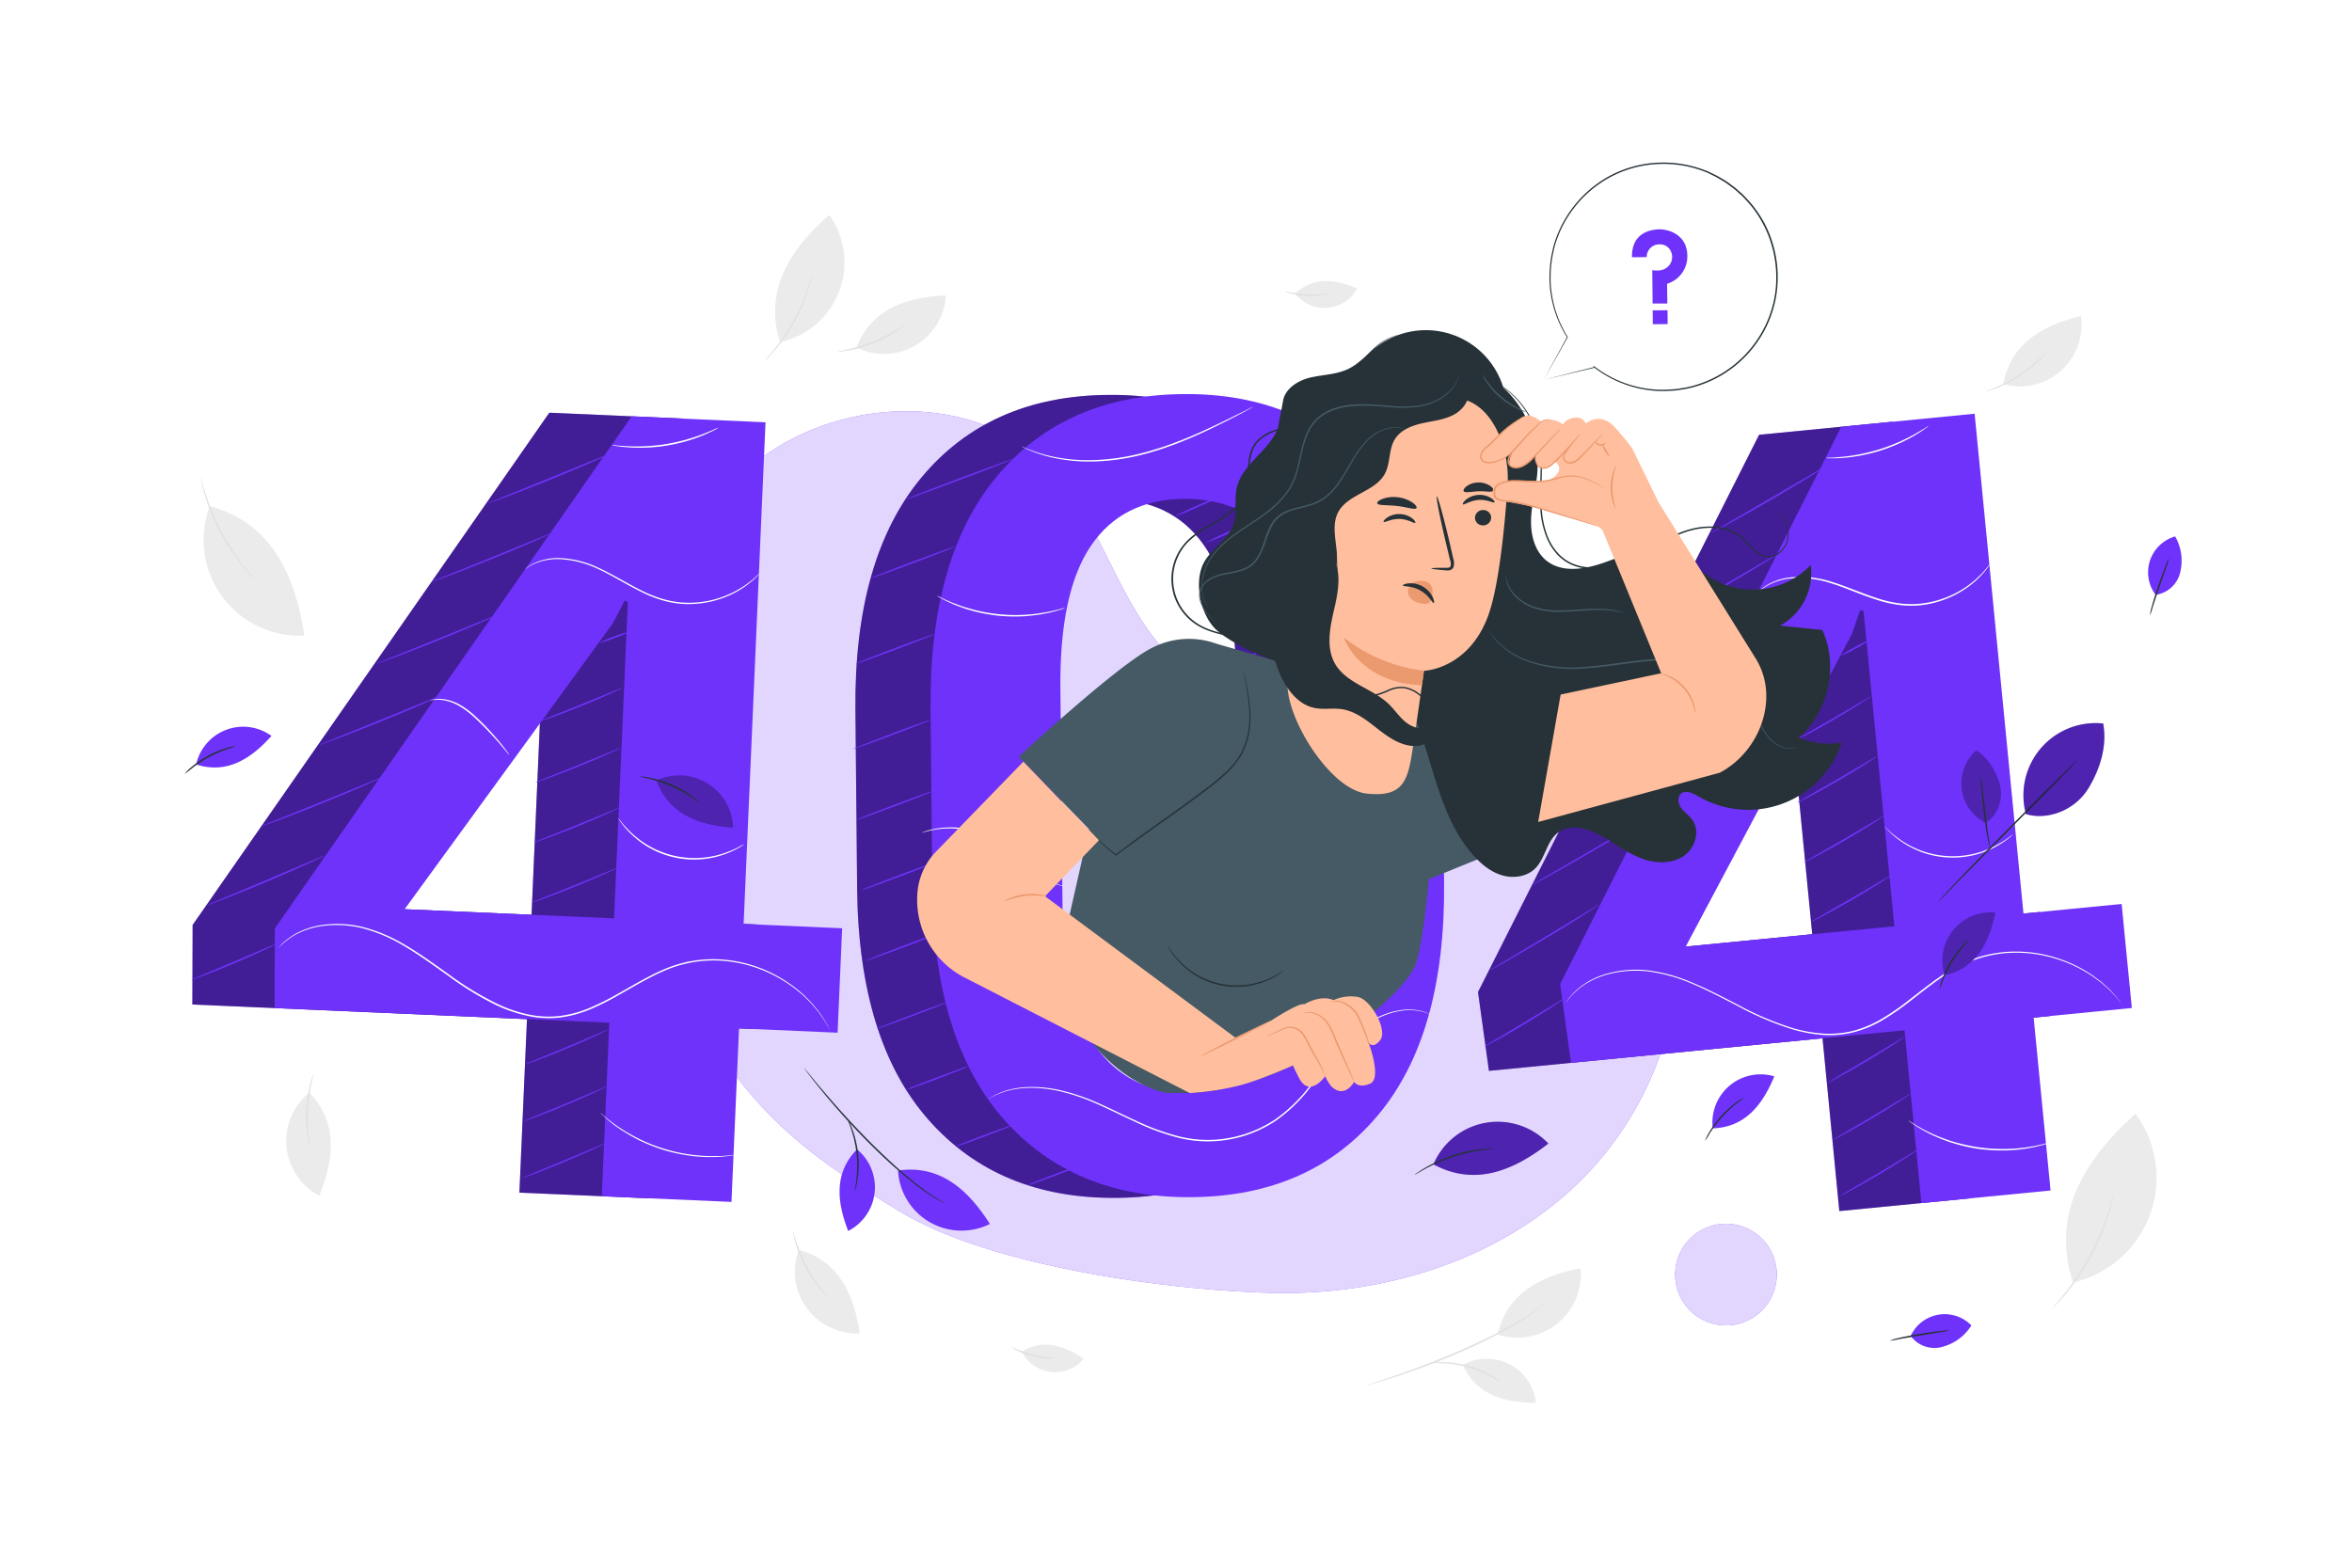 <svg xmlns="http://www.w3.org/2000/svg" viewBox="0 0 1200 800" width="1200" height="800"><path fill="#FFF" d="M0 0h1200v800H0z"/><g transform="translate(44.0 29.0) rotate(0.0 564.0 376.0) scale(1.504 1.504)"><svg width="750" height="500" viewBox="0 0 750 500"><g><path d="M467 443.86a16.66 16.66 0 0 1 24.72 12.82c-10.1 0-20-2.35-24.72-12.82m11.76-10.35a21.55 21.55 0 0 0 28.18-22.46c-12.83 2.52-24.87 8-28.18 22.46" style="fill:#ebebeb"/><path d="M434.79 450.6a3.91 3.91 0 0 1 .63-.25l1.85-.62c1.6-.52 3.92-1.28 6.77-2.27 5.71-2 13.54-4.84 22-8.51 4.21-1.85 8.17-3.73 11.73-5.53s6.67-3.58 9.25-5.15a62.35 62.35 0 0 0 5.87-4c1.32-1 2-1.71 2-1.67a3 3 0 0 1-.45.5 17.63 17.63 0 0 1-1.43 1.33 53.27 53.27 0 0 1-5.81 4.19c-2.55 1.62-5.68 3.4-9.22 5.26s-7.52 3.73-11.75 5.59c-8.45 3.68-16.32 6.5-22.06 8.38-2.87.95-5.21 1.65-6.83 2.11l-1.87.53a2.71 2.71 0 0 1-.68.11Z" style="fill:#e0e0e0"/><path d="M480 449.74c0 .08-1.22-.74-3.23-1.83a40.35 40.35 0 0 0-8.27-3.32 39.52 39.52 0 0 0-8.82-1.35c-2.28-.09-3.71 0-3.71-.08a4 4 0 0 1 1-.16 23.46 23.46 0 0 1 2.73-.13 34.47 34.47 0 0 1 17.26 4.72 23 23 0 0 1 2.28 1.51 3.41 3.41 0 0 1 .76.64Z" style="fill:#e0e0e0"/><path d="M241.73 404.78a21 21 0 0 0 20.7 28.35c-1.92-12.58-6.76-24.54-20.7-28.35" style="fill:#ebebeb"/><path d="M239.76 398.6c.08 0 .42 1.38 1.15 3.57a53.5 53.5 0 0 0 3.55 8.28 54.61 54.61 0 0 0 4.93 7.54c1.43 1.82 2.4 2.88 2.34 2.94a3.93 3.93 0 0 1-.76-.67 40.37 40.37 0 0 1-1.86-2 43.59 43.59 0 0 1-8.55-15.94c-.32-1.12-.55-2-.66-2.68a3.25 3.25 0 0 1-.14-1.04Z" style="fill:#e0e0e0"/><path d="M41.89 152.44A32.53 32.53 0 0 0 74 196.37c-3-19.5-10.47-38-32.07-43.93" style="fill:#ebebeb"/><path d="M38.83 142.88a8.3 8.3 0 0 1 .47 1.49c.26 1 .67 2.36 1.22 4.07A80.62 80.62 0 0 0 46 161.3a79.8 79.8 0 0 0 7.68 11.7c1.12 1.4 2 2.52 2.71 3.27a10.87 10.87 0 0 1 1 1.21 8.47 8.47 0 0 1-1.14-1.07c-.71-.72-1.69-1.8-2.84-3.18a69.45 69.45 0 0 1-13.23-24.67c-.51-1.72-.87-3.14-1.07-4.12a11.2 11.2 0 0 1-.28-1.56Z" style="fill:#e0e0e0"/><path d="M75.68 351.48a21 21 0 0 0 3.39 34.95c4.75-11.81 6.67-24.56-3.39-34.95" style="fill:#ebebeb"/><path d="M77.12 345.16c.08 0-.33 1.41-.82 3.66a51.69 51.69 0 0 0-.75 17.94c.3 2.29.6 3.7.51 3.72a4.34 4.34 0 0 1-.31-1c-.17-.63-.37-1.55-.57-2.69a44 44 0 0 1 .76-18.08c.29-1.13.57-2 .79-2.64a4.32 4.32 0 0 1 .39-.91Z" style="fill:#e0e0e0"/><path d="M261.26 98.62a21 21 0 0 0 30.33-17.68c-12.72.61-25.1 4.2-30.33 17.68" style="fill:#ebebeb"/><path d="M254.91 100c0-.08 1.42-.28 3.67-.78a51.86 51.86 0 0 0 16.61-6.81c2-1.24 3.11-2.09 3.16-2a3.47 3.47 0 0 1-.74.69c-.5.42-1.26 1-2.22 1.64a43.77 43.77 0 0 1-16.73 6.87c-1.15.21-2.08.33-2.73.39a3.81 3.81 0 0 1-1.02 0Z" style="fill:#e0e0e0"/><path d="M235.34 96.81a27.69 27.69 0 0 0 16.72-43.17c-12.6 11.09-22.42 25-16.72 43.17" style="fill:#ebebeb"/><path d="M229.89 103.39a6.94 6.94 0 0 1 .84-1c.57-.63 1.38-1.57 2.34-2.75a67 67 0 0 0 11.53-20.7c.5-1.44.87-2.62 1.11-3.44a6.57 6.57 0 0 1 .43-1.26 5.94 5.94 0 0 1-.24 1.31c-.17.84-.5 2-1 3.5a58.67 58.67 0 0 1-11.59 20.82c-1 1.16-1.86 2.07-2.48 2.66a6.13 6.13 0 0 1-.94.86Z" style="fill:#e0e0e0"/><path d="M317.37 439.37a12.65 12.65 0 0 0 21 2.37c-6.36-4.28-13.64-7-21-2.37" style="fill:#ebebeb"/><path d="M313.83 437.73a58.44 58.44 0 0 0 7.2 2.64 56.24 56.24 0 0 0 7.58 1.14 7.37 7.37 0 0 1-2.27.14 25.39 25.39 0 0 1-10.58-2.71 7.62 7.62 0 0 1-1.93-1.21Z" style="fill:#e0e0e0"/><path d="M410.07 80.33a12.64 12.64 0 0 0 21.07-1.74c-7.07-3-14.73-4.23-21.07 1.74" style="fill:#ebebeb"/><path d="M406.28 79.41a38.34 38.34 0 0 0 15.23.85 7.84 7.84 0 0 1-2.2.57 25.34 25.34 0 0 1-10.91-.61 7.53 7.53 0 0 1-2.12-.81Z" style="fill:#e0e0e0"/><path d="M650.31 111.09a21 21 0 0 0 26.37-23.15c-12.36 3-23.82 8.93-26.37 23.15" style="fill:#ebebeb"/><path d="M644.33 113.61c0-.08 1.33-.55 3.45-1.47a51.84 51.84 0 0 0 15-9.86c1.69-1.59 2.65-2.65 2.72-2.59a3.85 3.85 0 0 1-.6.81c-.41.51-1 1.21-1.86 2a43.83 43.83 0 0 1-15.11 9.94c-1.08.42-2 .73-2.6.9a4.14 4.14 0 0 1-1 .27Z" style="fill:#e0e0e0"/><path d="M674 415.88a36.55 36.55 0 0 0 21.18-57.29C678.75 373.48 666.09 392 674 415.88" style="fill:#ebebeb"/><path d="M666.91 424.68a12.27 12.27 0 0 1 1.12-1.36c.75-.84 1.8-2.09 3.05-3.66s2.69-3.5 4.18-5.7 3-4.71 4.47-7.41 2.67-5.36 3.7-7.82 1.84-4.71 2.45-6.63 1.07-3.48 1.36-4.57a10.33 10.33 0 0 1 .52-1.68 12.13 12.13 0 0 1-.32 1.73c-.23 1.11-.64 2.69-1.21 4.63s-1.36 4.22-2.35 6.71-2.24 5.15-3.69 7.88a86.65 86.65 0 0 1-4.53 7.43c-1.53 2.2-3 4.11-4.29 5.66s-2.4 2.77-3.19 3.57a11.09 11.09 0 0 1-1.27 1.22Z" style="fill:#e0e0e0"/></g><g><path d="M538.22 289.8c-6.31-35.25-36.58-66-72.27-68.94-19.45-1.58-39 4.55-58.37 2.21a68 68 0 0 1-42.49-22.4c-16-18.2-21.41-44.09-38.35-61.41-23.34-23.89-64.07-24.26-92.47-6.69s-45.57 49.28-53.43 81.73l-.31 9.87c-1.71 33.66 7.15 72.83 26.68 102.83 19.79 30.4 32.8 43 68.86 64.81 30.62 18.56 90.58 26.72 126.38 27.58s72.57-9.8 99.5-33.42 42.59-60.92 36.27-96.17Z" style="fill:#6e32fa"/><g style="opacity:.8"><path d="M538.22 289.8c-6.31-35.25-36.58-66-72.27-68.94-19.45-1.58-39 4.55-58.37 2.21a68 68 0 0 1-42.49-22.4c-16-18.2-21.41-44.09-38.35-61.41-23.34-23.89-64.07-24.26-92.47-6.69s-45.57 49.28-53.43 81.73l-.31 9.87c-1.71 33.66 7.15 72.83 26.68 102.83 19.79 30.4 32.8 43 68.86 64.81 30.62 18.56 90.58 26.72 126.38 27.58s72.57-9.8 99.5-33.42 42.59-60.92 36.27-96.17Z" style="fill:#fff"/></g><circle cx="556.22" cy="413.16" r="17.25" transform="translate(67.46 904.27) rotate(-81.74)" style="fill:#6e32fa"/><circle cx="556.22" cy="413.16" r="17.25" transform="translate(67.46 904.27) rotate(-81.74)" style="fill:#fff;opacity:.8"/></g><g><path d="M435.16 280.45q.49 51.66-22.52 79t-63 27.7q-40.2.39-63.91-26.48t-24.22-78.52l-.58-60.56q-.5-51.46 22.52-79t63.21-27.88q40-.39 63.73 26.67t24.21 78.51Zm-44.83-66.92Q390 181 379 165.49t-32-15.32q-20.93.2-31.59 15.93T305 214.35l.7 73.59q.31 32.7 11.47 48.31t32.07 15.41q20.91-.2 31.49-15.93T391 287.12Z" style="fill:#6e32fa"/><g style="opacity:.4"><path d="M435.16 280.45q.49 51.66-22.52 79t-63 27.7q-40.2.39-63.91-26.48t-24.22-78.52l-.58-60.56q-.5-51.46 22.52-79t63.21-27.88q40-.39 63.73 26.67t24.21 78.51Zm-44.83-66.92Q390 181 379 165.49t-32-15.32q-20.93.2-31.59 15.93T305 214.35l.7 73.59q.31 32.7 11.47 48.31t32.07 15.41q20.91-.2 31.49-15.93T391 287.12Z"/></g><path d="M460.62 280.21q.5 51.65-22.52 79t-63 27.7q-40.2.39-63.91-26.49T287 281.88l-.58-60.56q-.5-51.46 22.52-79t63.21-27.89q40-.37 63.73 26.67T460 219.65Zm-44.83-66.92q-.32-32.52-11.38-48t-32-15.32q-20.93.21-31.59 15.93t-10.36 48.26l.71 73.58q.32 32.71 11.47 48.32t32.07 15.41q20.91-.21 31.49-15.93t10.26-48.62Z" style="fill:#6e32fa"/><path d="M286.55 224.92c.05.13-5.86 2.48-13.2 5.24S260 235 260 234.91s5.86-2.48 13.2-5.24 13.3-4.89 13.35-4.75Zm1.45 23.93c.05.13-5.86 2.48-13.21 5.24s-13.33 4.88-13.38 4.75 5.86-2.48 13.2-5.24 13.39-4.89 13.39-4.75Zm1.49 23.93c.05.13-5.86 2.48-13.21 5.24s-13.28 4.88-13.38 4.75 5.86-2.48 13.2-5.24 13.34-4.89 13.39-4.75Zm1.51 23.93c.05.13-5.86 2.48-13.21 5.24s-13.34 4.88-13.39 4.75 5.87-2.48 13.21-5.24 13.3-4.89 13.39-4.75Zm1.43 23.93a4.43 4.43 0 0 1-.92.45c-.6.26-1.48.62-2.56 1.05-2.18.87-5.19 2-8.53 3.29s-6.38 2.36-8.59 3.14c-1.1.39-2 .7-2.62.9a3.61 3.61 0 0 1-1 .26 4.1 4.1 0 0 1 .92-.45c.6-.26 1.47-.62 2.56-1 2.17-.87 5.19-2 8.53-3.29s6.38-2.37 8.59-3.14c1.1-.39 2-.7 2.62-.9a3.44 3.44 0 0 1 1-.31Zm6.83 21.89a21.43 21.43 0 0 1-3 1.33c-1.9.76-4.53 1.78-7.44 2.88s-5.57 2.06-7.49 2.73a20.88 20.88 0 0 1-3.16 1 20.58 20.58 0 0 1 3-1.33c1.89-.77 4.52-1.79 7.44-2.88s5.56-2.06 7.49-2.73a19.63 19.63 0 0 1 3.16-1Zm14.63 20.08a17.39 17.39 0 0 1-2.69 1.21c-1.69.68-4 1.59-6.62 2.57s-5 1.83-6.68 2.42a17.32 17.32 0 0 1-2.82.87 16.29 16.29 0 0 1 2.69-1.21c1.68-.68 4-1.59 6.62-2.57s5-1.83 6.68-2.43a16.55 16.55 0 0 1 2.82-.86Zm24.31 13.17a18.09 18.09 0 0 1-2.69 1.2c-1.69.69-4 1.6-6.62 2.57s-5 1.83-6.68 2.43a16.55 16.55 0 0 1-2.82.86 17.39 17.39 0 0 1 2.69-1.21c1.69-.68 4-1.59 6.62-2.57s5-1.83 6.68-2.42a15.47 15.47 0 0 1 2.82-.86Zm73.32-51.07c.06.13-7.53 3.67-16.95 7.91s-17.11 7.56-17.17 7.43 7.53-3.67 17-7.91 17.06-7.56 17.12-7.43Zm4.98-20.5c.06.13-6.21 3.07-14 6.57s-14.15 6.24-14.21 6.11 6.2-3.08 14-6.58 14.15-6.23 14.21-6.1Zm2.29-23.03c.06.13-6.21 3.07-14 6.57s-14.15 6.24-14.21 6.11 6.2-3.08 14-6.58 14.15-6.28 14.21-6.1Zm2.29-23.04c.06.13-6.2 3.08-14 6.58s-14.15 6.23-14.21 6.1 6.21-3.07 14-6.57 14.13-6.25 14.21-6.11Zm2.3-23.03c.05.13-6.21 3.08-14 6.58s-14.15 6.23-14.21 6.1 6.21-3.07 14-6.58 14.15-6.21 14.21-6.1Zm-4.59-20.51c.06.13-6.21 3.08-14 6.58s-14.15 6.23-14.21 6.1 6.2-3.08 14-6.58 14.15-6.23 14.21-6.1Zm0-22.08c.06.13-6.21 3.08-14 6.58s-14.15 6.23-14.21 6.1 6.2-3.08 14-6.58 14.15-6.23 14.21-6.1Zm-2.29-20.79c.06.13-6.21 3.07-14 6.57s-14.15 6.24-14.21 6.11 6.2-3.08 14-6.58 14.15-6.23 14.21-6.1Zm-19.75-14.49a85.43 85.43 0 0 1-8.47 4.1 85.54 85.54 0 0 1-8.69 3.62 81.6 81.6 0 0 1 8.47-4.1 85.54 85.54 0 0 1 8.69-3.62Zm-10.56-8.87a88.25 88.25 0 0 1-8.47 4.09 85.54 85.54 0 0 1-8.69 3.62 85.45 85.45 0 0 1 8.47-4.08 85.54 85.54 0 0 1 8.69-3.63Zm-98.51 47.54c.05.13-5.86 2.48-13.2 5.24s-13.34 4.89-13.39 4.75 5.86-2.48 13.21-5.24 13.33-4.88 13.38-4.75Zm7.32-29.84c.06.13-6.36 2.66-14.31 5.66s-14.46 5.3-14.51 5.17 6.36-2.67 14.32-5.66 14.5-5.31 14.5-5.17Zm19.27-29.54c.05.14-8.08 3.31-18.16 7.1s-18.29 6.75-18.34 6.62 8.08-3.32 18.16-7.11 18.29-6.74 18.34-6.61Z" style="fill:#6e32fa"/><path d="m456.31 325-.42-.14-1.2-.47c-.53-.19-1.22-.34-2-.56a20.6 20.6 0 0 0-2.83-.35c-4.27-.27-10.67 1.28-16.86 5.92a47.91 47.91 0 0 0-8.93 8.83c-2.87 3.51-5.68 7.48-8.87 11.48a52.59 52.59 0 0 1-11.52 11.17 41.58 41.58 0 0 1-15.94 6.46 41 41 0 0 1-17.19-.57 81.31 81.31 0 0 1-15.06-5.59c-4.65-2.15-9-4.34-13.14-6.15a69.79 69.79 0 0 0-11.94-4.03 44.05 44.05 0 0 0-10.3-1.18 30.87 30.87 0 0 0-7.75 1.05 28.23 28.23 0 0 0-4.62 1.81l-1.14.6a2 2 0 0 1-.4.19l.37-.23 1.12-.65a25.61 25.61 0 0 1 4.61-1.91 30.74 30.74 0 0 1 7.8-1.15 43.89 43.89 0 0 1 10.39 1.11 70 70 0 0 1 12 4c4.18 1.8 8.53 4 13.17 6.12a80.74 80.74 0 0 0 15 5.52 40.45 40.45 0 0 0 17 .56 41.27 41.27 0 0 0 15.75-6.37 52.13 52.13 0 0 0 11.44-11.05c3.19-4 6-7.94 8.91-11.46a48.18 48.18 0 0 1 9-8.85c6.28-4.64 12.77-6.16 17.09-5.82a20.63 20.63 0 0 1 2.86.39c.8.25 1.49.41 2 .62l1.19.52Zm6.31-66.7c0 .05-.71.14-1.95.55a19.44 19.44 0 0 0-4.83 2.59c-1.9 1.33-4 3.19-6.41 5.11a45.74 45.74 0 0 1-8.59 5.29 47.23 47.23 0 0 1-17.66 4.56c-1.17.1-2.24.07-3.17.09s-1.73-.06-2.38-.11l-1.51-.15a1.63 1.63 0 0 1-.51-.09 1.89 1.89 0 0 1 .52 0l1.51.05h2.37c.93-.05 2 0 3.14-.16a49.37 49.37 0 0 0 17.47-4.67 47.88 47.88 0 0 0 8.52-5.2c2.43-1.88 4.54-3.73 6.5-5a18 18 0 0 1 5-2.48 11.71 11.71 0 0 1 1.48-.32 1.64 1.64 0 0 1 .5-.06ZM332 281.47a2.71 2.71 0 0 1-.54-.08c-.36-.08-.89-.16-1.56-.35a23.38 23.38 0 0 1-5.36-2.35 54.22 54.22 0 0 1-7-5.11c-2.51-2.08-5.19-4.45-8.26-6.57a28.31 28.31 0 0 0-9.49-4.35 29.29 29.29 0 0 0-14.24.06c-1.33.34-2.05.6-2.06.55a1.85 1.85 0 0 1 .5-.23c.34-.13.84-.33 1.51-.52a26 26 0 0 1 5.75-1 28 28 0 0 1 8.65.71 28.39 28.39 0 0 1 9.67 4.39c3.11 2.15 5.79 4.54 8.28 6.63a57.31 57.31 0 0 0 6.88 5.17 26 26 0 0 0 5.23 2.47 20 20 0 0 1 2.04.58Zm.17-94.53a10.55 10.55 0 0 1-1.67.61 20.07 20.07 0 0 1-2 .59c-.79.2-1.68.47-2.69.65s-2.1.43-3.3.58-2.47.29-3.82.41a58.06 58.06 0 0 1-8.8-.11 58.77 58.77 0 0 1-8.67-1.53c-1.3-.37-2.55-.71-3.68-1.12s-2.19-.79-3.13-1.18-1.78-.8-2.52-1.14-1.35-.67-1.85-.95a11.57 11.57 0 0 1-1.52-.91 12.19 12.19 0 0 1 1.61.73c.51.25 1.14.56 1.88.87s1.58.71 2.54 1.05 2 .77 3.13 1.12 2.36.71 3.66 1.06a57 57 0 0 0 17.32 1.63c1.34-.11 2.61-.18 3.8-.36s2.28-.33 3.28-.51 1.89-.4 2.68-.57 1.47-.35 2-.5a12.55 12.55 0 0 1 1.75-.42Zm124.77-.25a2.1 2.1 0 0 1-.42-.21l-1.16-.67a19.68 19.68 0 0 0-1.86-1 26.55 26.55 0 0 0-2.53-1.19l-1.5-.63c-.53-.21-1.09-.37-1.67-.57-1.14-.42-2.41-.71-3.74-1.06a41.39 41.39 0 0 0-17.68-.15 37.92 37.92 0 0 0-3.76 1c-.58.19-1.15.34-1.68.54l-1.51.6a27.52 27.52 0 0 0-2.55 1.15 16.51 16.51 0 0 0-1.87 1l-1.18.65c-.27.14-.42.21-.43.19a1.8 1.8 0 0 1 .38-.28l1.12-.74a15.93 15.93 0 0 1 1.85-1.06 23.32 23.32 0 0 1 2.54-1.23l1.51-.64c.53-.21 1.11-.37 1.69-.57a35.7 35.7 0 0 1 3.79-1.05 40.12 40.12 0 0 1 17.89.16c1.34.36 2.62.67 3.77 1.11.58.21 1.15.38 1.67.61l1.51.66a28 28 0 0 1 2.52 1.27 16.33 16.33 0 0 1 1.82 1.1l1.12.76c.25.13.42.23.36.25Zm-61.14-67.93a4.3 4.3 0 0 1-.72.44l-2.08 1.15c-1.85 1-4.53 2.39-7.89 4.07-6.7 3.31-16.11 7.84-27.25 10.66a74.66 74.66 0 0 1-16 2.22 57.39 57.39 0 0 1-13.13-1.13 45.58 45.58 0 0 1-8.5-2.59c-1-.38-1.69-.78-2.19-1a5.76 5.76 0 0 1-.75-.39 3.87 3.87 0 0 1 .79.3c.52.19 1.24.56 2.23.91a49.13 49.13 0 0 0 8.49 2.42 58.41 58.41 0 0 0 13.05 1 75.66 75.66 0 0 0 15.87-2.25c11.07-2.8 20.49-7.25 27.22-10.48l8-3.93 2.06-1.06a6.66 6.66 0 0 1 .8-.34Z" style="fill:#fff"/><path d="m195.06 293 33.43 1.46-1.55 35.43-33.43-1.46-2.57 58.87-44-1.92 2.57-58.87L36 321.55l.09-27 121-173.8 45.42 2Zm-115-5 71 3.1 4.68-107.38-1.07-.41-4 7.65Z" style="fill:#6e32fa"/><g style="opacity:.4"><path d="m195.06 293 33.43 1.46-1.55 35.43-33.43-1.46-2.57 58.87-44-1.92 2.57-58.87L36 321.55l.09-27 121-173.8 45.42 2Zm-115-5 71 3.1 4.68-107.38-1.07-.41-4 7.65Z"/></g><path d="m223 294.22 33.43 1.46-1.55 35.43-33.43-1.46-2.57 58.87-44-1.92 2.57-58.87-113.56-5 .09-27L185 122l45.43 2Zm-115-5 71.05 3.1 4.68-107.38-1.07-.41-4 7.65Z" style="fill:#6e32fa"/><path d="M64.59 300.92a5.51 5.51 0 0 1-1.08.61c-.71.36-1.75.86-3 1.46-2.57 1.21-6.16 2.82-10.17 4.52s-7.66 3.14-10.32 4.15c-1.33.5-2.42.89-3.17 1.15a6.3 6.3 0 0 1-1.19.36 5.4 5.4 0 0 1 1.12-.55l3.1-1.31L50.1 307l10.22-4.37 3.11-1.32a6 6 0 0 1 1.16-.39ZM80.87 271a12.43 12.43 0 0 1-1.51.79c-1 .48-2.42 1.16-4.2 2-3.57 1.62-8.52 3.79-14 6.12s-10.55 4.32-14.16 5.74c-1.82.72-3.3 1.28-4.34 1.65a9.12 9.12 0 0 1-1.62.52 12.2 12.2 0 0 1 1.55-.71l4.27-1.8 14.11-5.93 14.08-6 4.27-1.81a8.85 8.85 0 0 1 1.55-.57Zm19.87-26.73a10.48 10.48 0 0 1-1.58.8c-1 .48-2.53 1.16-4.39 2-3.73 1.63-8.9 3.8-14.64 6.13s-11 4.36-14.79 5.79c-1.9.71-3.45 1.27-4.52 1.64a9.72 9.72 0 0 1-1.69.52 13.59 13.59 0 0 1 1.62-.71l4.46-1.8 14.72-5.93 14.69-6 4.46-1.81a11.49 11.49 0 0 1 1.66-.63Zm79.59 30.84a5.69 5.69 0 0 1-1.09.59c-.71.35-1.75.83-3.05 1.41-2.58 1.17-6.18 2.72-10.19 4.35s-7.68 3-10.34 4c-1.34.48-2.42.86-3.17 1.11a6.54 6.54 0 0 1-1.19.33 5.22 5.22 0 0 1 1.11-.52l3.12-1.26 10.28-4.12 10.24-4.2 3.11-1.27a5.66 5.66 0 0 1 1.17-.42Zm-3.24 54.94a5.41 5.41 0 0 1-1.05.59c-.69.34-1.7.83-2.95 1.41-2.5 1.17-6 2.72-9.87 4.34s-7.45 3-10 4c-1.3.48-2.35.86-3.08 1.1a5.51 5.51 0 0 1-1.16.34 5.35 5.35 0 0 1 1.08-.53l3-1.26 10-4.11 9.92-4.2 3-1.26a5.67 5.67 0 0 1 1.11-.42Zm-.46 19.26a5.14 5.14 0 0 1-1 .58c-.69.35-1.7.83-3 1.42-2.5 1.16-6 2.71-9.88 4.34s-7.44 3-10 4c-1.29.48-2.34.86-3.08 1.11a4.58 4.58 0 0 1-1.15.33 6.14 6.14 0 0 1 1.08-.52l3-1.26 10-4.11 9.93-4.2 3-1.26a4.77 4.77 0 0 1 1.1-.43Zm-.46 19.25a5.86 5.86 0 0 1-1 .59c-.69.35-1.7.83-3 1.41-2.51 1.17-6 2.72-9.88 4.34s-7.44 3-10 4c-1.29.48-2.35.86-3.08 1.1a5.74 5.74 0 0 1-1.15.34 5.27 5.27 0 0 1 1.08-.53l3-1.25 10-4.12 9.93-4.2 3-1.26a5.38 5.38 0 0 1 1.1-.42Zm4.68-113.79a6.48 6.48 0 0 1-1.09.59c-.71.35-1.75.83-3 1.41-2.58 1.17-6.18 2.72-10.19 4.35s-7.68 3-10.34 4c-1.34.48-2.42.86-3.17 1.1a6.21 6.21 0 0 1-1.19.34 4.88 4.88 0 0 1 1.11-.53l3.12-1.26 10.28-4.11 10.24-4.2 3.11-1.26a5.66 5.66 0 0 1 1.12-.43Zm.52-20.34a6.48 6.48 0 0 1-1.09.59c-.71.34-1.75.83-3.05 1.41-2.58 1.17-6.18 2.72-10.19 4.34s-7.67 3-10.34 4c-1.34.48-2.42.85-3.17 1.1a6.21 6.21 0 0 1-1.19.34 4.85 4.85 0 0 1 1.12-.53l3.11-1.26 10.28-4.11 10.24-4.2 3.11-1.26a5.66 5.66 0 0 1 1.17-.42Zm.52-20.34a5.73 5.73 0 0 1-1 .56c-.67.33-1.66.79-2.89 1.35-2.47 1.12-5.89 2.61-9.71 4.15s-7.32 2.87-9.86 3.78c-1.27.45-2.3.81-3 1a5.31 5.31 0 0 1-1.14.32 5.14 5.14 0 0 1 1.07-.51l3-1.2 9.79-3.91 9.76-4 3-1.2a4.61 4.61 0 0 1 .98-.34Zm2.3-19.01a29.12 29.12 0 0 1-5 2.13 28.82 28.82 0 0 1-5.19 1.65 29.24 29.24 0 0 1 5-2.14 28.23 28.23 0 0 1 5.19-1.64Zm-63.62 21.51a12.75 12.75 0 0 1-1.57.8c-1 .48-2.53 1.15-4.4 2-3.72 1.63-8.89 3.8-14.64 6.13s-11 4.37-14.78 5.79c-1.9.71-3.45 1.27-4.52 1.64a13.06 13.06 0 0 1-1.69.53 10.33 10.33 0 0 1 1.62-.72l4.46-1.79L99.77 225l14.69-6 4.45-1.81a13.28 13.28 0 0 1 1.66-.6Zm19.84-27.69a10.48 10.48 0 0 1-1.58.8c-1 .48-2.53 1.16-4.39 2-3.72 1.62-8.9 3.8-14.64 6.12s-11 4.37-14.78 5.79c-1.91.72-3.45 1.28-4.53 1.65a10.12 10.12 0 0 1-1.68.52 12 12 0 0 1 1.61-.71l4.46-1.8 14.72-5.93 14.7-6 4.45-1.82a12 12 0 0 1 1.66-.62Zm18.33-27.68a12.53 12.53 0 0 1-1.58.8c-1 .48-2.53 1.15-4.39 2-3.72 1.63-8.9 3.8-14.64 6.13s-11 4.37-14.78 5.79c-1.9.71-3.45 1.27-4.52 1.64a13.06 13.06 0 0 1-1.69.53 10.33 10.33 0 0 1 1.62-.72l4.46-1.79 14.72-5.93 14.69-6 4.45-1.81a10.1 10.1 0 0 1 1.66-.64Zm19.08-26.62a13.55 13.55 0 0 1-1.58.8c-1 .48-2.53 1.15-4.39 2-3.73 1.63-8.9 3.8-14.64 6.13s-11 4.37-14.79 5.79c-1.9.71-3.44 1.27-4.52 1.64a12 12 0 0 1-1.69.53 10.94 10.94 0 0 1 1.62-.72l4.46-1.79L157 143l14.69-6 4.46-1.81a12 12 0 0 1 1.67-.59Z" style="fill:#6e32fa"/><path d="M228.44 175.27a3.8 3.8 0 0 1-.58.66 19.78 19.78 0 0 1-1.81 1.75 31.77 31.77 0 0 1-7.77 5 34.22 34.22 0 0 1-13.36 3 31.29 31.29 0 0 1-8.09-.91 41 41 0 0 1-8.17-3.05c-5.38-2.62-10.16-5.71-14.83-7.86a34 34 0 0 0-13.1-3.42 19.42 19.42 0 0 0-8.93 1.67 15.49 15.49 0 0 0-2.17 1.24 6.15 6.15 0 0 1-.74.47 6.16 6.16 0 0 1 .68-.55 14 14 0 0 1 2.14-1.34 19.19 19.19 0 0 1 9-1.86 33.9 33.9 0 0 1 13.29 3.41c4.72 2.15 9.52 5.23 14.85 7.83a41.44 41.44 0 0 0 8.08 3 31.09 31.09 0 0 0 7.95.92 33.65 33.65 0 0 0 21-7.73c.85-.68 1.45-1.28 1.87-1.67a5.64 5.64 0 0 1 .69-.56Zm-13.92-49.44a9.27 9.27 0 0 1-1.27.74c-.83.45-2.07 1-3.63 1.7a54 54 0 0 1-5.6 2 56.76 56.76 0 0 1-14.34 2.34 53.2 53.2 0 0 1-6-.12c-1.69-.13-3-.29-4-.46a8.44 8.44 0 0 1-1.44-.29 7.68 7.68 0 0 1 1.47.09c.93.11 2.29.21 4 .29s3.69.1 5.91 0a67.89 67.89 0 0 0 7.18-.74 69.23 69.23 0 0 0 7-1.58c2.13-.62 4-1.26 5.59-1.88s2.82-1.15 3.68-1.54a8.14 8.14 0 0 1 1.45-.55Zm-71 111.06a7.42 7.42 0 0 1-.9-1l-2.36-2.82a112.47 112.47 0 0 0-8.38-8.75 30.65 30.65 0 0 0-5.25-4 15.94 15.94 0 0 0-5-1.94 14.07 14.07 0 0 0-4.95 0s.11-.06.33-.13a5.5 5.5 0 0 1 1-.23 11.2 11.2 0 0 1 3.71 0 15.52 15.52 0 0 1 5.17 1.89 29.14 29.14 0 0 1 5.37 4.07 87.5 87.5 0 0 1 8.3 8.9c1 1.21 1.74 2.22 2.24 2.92a6.14 6.14 0 0 1 .72 1.09Zm79.77 30.21s-.13.12-.39.3-.65.47-1.19.77a29.6 29.6 0 0 1-4.71 2.23 30.6 30.6 0 0 1-32-6.55 28.06 28.06 0 0 1-3.44-3.89c-.37-.49-.61-.9-.79-1.17s-.26-.42-.24-.43a17.49 17.49 0 0 1 1.19 1.48 34.09 34.09 0 0 0 3.53 3.74 31.15 31.15 0 0 0 31.59 6.47 32.72 32.72 0 0 0 4.71-2.06 17.89 17.89 0 0 1 1.74-.89Zm29.13 63.32s-.1-.15-.28-.47-.46-.78-.8-1.38a38.37 38.37 0 0 0-3.42-5.07l-1.36-1.6-.73-.87-.85-.83-1.8-1.78-2.1-1.74a47.28 47.28 0 0 0-11-6.53 45.12 45.12 0 0 0-15-3.49 41.78 41.78 0 0 0-17.43 2.8c-5.85 2.3-11.5 5.77-17.48 9.13a82.88 82.88 0 0 1-9.39 4.66 38.33 38.33 0 0 1-10.47 2.75 33.78 33.78 0 0 1-10.78-.65 48.23 48.23 0 0 1-9.93-3.35 104 104 0 0 1-16.92-10.28c-5.13-3.65-10-7.18-14.81-10a53.29 53.29 0 0 0-14.23-6.08 36.49 36.49 0 0 0-12.71-.84 27.11 27.11 0 0 0-9.23 2.67 23.32 23.32 0 0 0-5 3.45L65.54 302c-.25.25-.39.37-.39.37s.11-.14.36-.41l1.09-1.17a22.88 22.88 0 0 1 5-3.55 27.07 27.07 0 0 1 9.3-2.78 36.55 36.55 0 0 1 12.83.77 54.12 54.12 0 0 1 14.36 6.06c4.87 2.82 9.73 6.34 14.87 10a103.75 103.75 0 0 0 16.85 10.2 47.38 47.38 0 0 0 9.82 3.35 33.46 33.46 0 0 0 10.63.64 38 38 0 0 0 10.31-2.7 85.34 85.34 0 0 0 9.34-4.62c6-3.35 11.64-6.83 17.54-9.14a37.89 37.89 0 0 1 4.46-1.44c.75-.19 1.49-.42 2.23-.57l2.24-.37a42.78 42.78 0 0 1 8.7-.4 45.48 45.48 0 0 1 15.17 3.58 47.86 47.86 0 0 1 11 6.64c.72.61 1.42 1.21 2.1 1.77l1.79 1.81.84.84c.25.3.5.59.73.88.48.57.93 1.11 1.35 1.63a35.47 35.47 0 0 1 3.35 5.14l.75 1.41c.19.31.26.48.26.48Zm-30.22 41.77a2 2 0 0 1-.51.13l-1.48.28a23.13 23.13 0 0 1-2.35.35c-.92.09-2 .24-3.14.27l-1.84.08h-2c-1.37 0-2.84-.13-4.38-.25a60.47 60.47 0 0 1-9.87-1.92 61.27 61.27 0 0 1-9.36-3.68c-1.36-.73-2.67-1.4-3.83-2.15-.58-.36-1.16-.69-1.69-1l-1.5-1.05c-1-.65-1.77-1.34-2.5-1.92a22 22 0 0 1-1.81-1.55c-.43-.42-.8-.76-1.09-1a2.14 2.14 0 0 1-.36-.39 2.27 2.27 0 0 1 .43.31l1.16 1c.49.42 1.1.93 1.85 1.47s1.55 1.22 2.53 1.85l1.51 1c.53.35 1.11.67 1.69 1 1.16.73 2.47 1.38 3.83 2.09a57.13 57.13 0 0 0 19.06 5.55c1.53.13 3 .29 4.35.3.68 0 1.34.06 2 0h1.82c1.16 0 2.21-.13 3.13-.19s1.71-.16 2.35-.26l1.49-.18a1.79 1.79 0 0 1 .51-.14Z" style="fill:#fff"/><path d="m629.32 293.41 33.3-3.25 3.45 35.29-33.3 3.26 5.73 58.64-43.8 4.29L589 333l-113.16 11.06-3.71-26.73 95.35-189.09 45.25-4.43Zm-114.58 11.21 70.77-6.92-10.46-107-1.12-.25-2.86 8.14Z" style="fill:#6e32fa"/><g style="opacity:.4"><path d="m629.32 293.41 33.3-3.25 3.45 35.29-33.3 3.26 5.73 58.64-43.8 4.29L589 333l-113.16 11.06-3.71-26.73 95.35-189.09 45.25-4.43Zm-114.58 11.21 70.77-6.92-10.46-107-1.12-.25-2.86 8.14Z"/></g><path d="m657.17 290.69 33.3-3.26 3.46 35.3-33.31 3.27 5.74 58.65-43.81 4.28-5.73-58.64-113.13 11.04-3.69-26.72 95.35-189.09 45.25-4.43Zm-114.57 11.2 70.77-6.89-10.46-107-1.13-.26-2.85 8.14Z" style="fill:#6e32fa"/><path d="M501.26 319.61a6 6 0 0 1-1 .75c-.65.46-1.61 1.1-2.8 1.88-2.39 1.56-5.71 3.66-9.44 5.9s-7.14 4.19-9.64 5.56c-1.24.68-2.26 1.23-3 1.59a6.08 6.08 0 0 1-1.13.52 5.07 5.07 0 0 1 1-.7l2.89-1.73 9.56-5.69 9.5-5.76 2.89-1.74a5.62 5.62 0 0 1 1.17-.58Zm11.9-31.94a10.93 10.93 0 0 1-1.38 1c-.9.61-2.23 1.48-3.88 2.54-3.3 2.11-7.9 5-13 8s-9.8 5.81-13.21 7.73c-1.7 1-3.09 1.73-4.06 2.24a11.91 11.91 0 0 1-1.53.75 10.54 10.54 0 0 1 1.43-.93l4-2.38 13.13-7.85 13.09-7.91 4-2.39a10.67 10.67 0 0 1 1.41-.8Zm15.92-29.23a11.4 11.4 0 0 1-1.45 1c-1 .62-2.34 1.5-4.07 2.57-3.46 2.13-8.28 5-13.64 8.12S499.67 276 496.1 278c-1.78 1-3.23 1.75-4.24 2.27a11.7 11.7 0 0 1-1.6.75 11.74 11.74 0 0 1 1.5-.93l4.16-2.41 13.74-7.94 13.71-8 4.15-2.42a11.76 11.76 0 0 1 1.56-.88Zm83.14 19.34a5.66 5.66 0 0 1-1 .73c-.65.45-1.62 1.07-2.81 1.83-2.4 1.52-5.74 3.56-9.48 5.74s-7.18 4.06-9.69 5.38c-1.25.67-2.27 1.19-3 1.54a5.78 5.78 0 0 1-1.13.5 5.71 5.71 0 0 1 1-.68l2.91-1.68 9.59-5.52 9.55-5.59 2.91-1.69a5.59 5.59 0 0 1 1.15-.56Zm4.52 54.84a5.12 5.12 0 0 1-1 .73c-.63.44-1.56 1.06-2.72 1.82-2.31 1.5-5.54 3.53-9.16 5.69s-6.95 4-9.38 5.34c-1.21.66-2.2 1.18-2.89 1.53a5 5 0 0 1-1.1.49 5.72 5.72 0 0 1 1-.67l2.81-1.67 9.29-5.47 9.24-5.56 2.81-1.67a5.13 5.13 0 0 1 1.1-.56Zm2.26 19.13a5.12 5.12 0 0 1-1 .73c-.63.44-1.56 1.06-2.72 1.82-2.31 1.5-5.54 3.53-9.16 5.68s-6.95 4-9.38 5.35c-1.21.66-2.2 1.18-2.89 1.53a5 5 0 0 1-1.1.49 5.72 5.72 0 0 1 1-.67l2.81-1.67 9.29-5.47 9.24-5.56 2.81-1.67a5.13 5.13 0 0 1 1.1-.56Zm2.24 19.13a5.12 5.12 0 0 1-1 .73c-.63.44-1.56 1.06-2.72 1.81-2.31 1.51-5.54 3.54-9.16 5.69s-6.95 4-9.38 5.35c-1.21.66-2.2 1.18-2.89 1.53a5.75 5.75 0 0 1-1.1.49 5.72 5.72 0 0 1 1-.67l2.81-1.67 9.29-5.47 9.24-5.56 2.81-1.67a5.13 5.13 0 0 1 1.1-.56Zm-11.37-113.32a6.09 6.09 0 0 1-1 .74c-.66.44-1.62 1.07-2.82 1.83a310.005 310.005 0 0 1-19.16 11.12c-1.26.66-2.28 1.19-3 1.54a5.78 5.78 0 0 1-1.13.5 6.12 6.12 0 0 1 1-.68l2.9-1.68 9.6-5.52 9.55-5.6 2.9-1.68a6.13 6.13 0 0 1 1.16-.57Zm-2.35-20.21a5.54 5.54 0 0 1-1 .74c-.66.44-1.62 1.06-2.82 1.82-2.39 1.52-5.73 3.57-9.48 5.74s-7.17 4.06-9.68 5.39c-1.25.66-2.27 1.19-3 1.54a4.9 4.9 0 0 1-1.13.49 5.43 5.43 0 0 1 1-.67l2.9-1.69 9.6-5.51 9.55-5.6 2.9-1.69a6.32 6.32 0 0 1 1.16-.56Zm-2.34-20.21a5.11 5.11 0 0 1-.94.7c-.63.43-1.55 1-2.69 1.75-2.27 1.45-5.45 3.4-9 5.47s-6.84 3.87-9.23 5.13l-2.85 1.46a5.37 5.37 0 0 1-1.08.47 5.93 5.93 0 0 1 1-.65l2.76-1.61 9.15-5.25 9.09-5.34 2.77-1.6a5.19 5.19 0 0 1 1.02-.53Zm-.4-19.14a28.31 28.31 0 0 1-4.66 2.82 30 30 0 0 1-4.91 2.37 28.31 28.31 0 0 1 4.66-2.82 29.62 29.62 0 0 1 4.91-2.37Zm-59.96 30.24a10.71 10.71 0 0 1-1.44 1c-1 .62-2.35 1.5-4.08 2.57-3.45 2.13-8.27 5-13.63 8.12s-10.25 5.87-13.82 7.81c-1.78 1-3.24 1.75-4.25 2.27a12.79 12.79 0 0 1-1.59.75 10.85 10.85 0 0 1 1.5-.93l4.16-2.41 13.74-7.94 13.7-8 4.16-2.42a12.15 12.15 0 0 1 1.55-.82ZM560.57 198a11.4 11.4 0 0 1-1.45 1c-1 .62-2.34 1.5-4.07 2.57-3.46 2.13-8.28 5-13.63 8.12s-10.26 5.87-13.83 7.81c-1.78 1-3.23 1.75-4.24 2.27a11.7 11.7 0 0 1-1.6.75 11.74 11.74 0 0 1 1.5-.93l4.16-2.41 13.74-7.94 13.71-8 4.16-2.42a11.38 11.38 0 0 1 1.55-.82Zm14.26-29.95a11.4 11.4 0 0 1-1.45 1c-1 .62-2.34 1.5-4.07 2.57-3.46 2.13-8.28 5-13.64 8.12s-10.25 5.87-13.82 7.81c-1.78 1-3.23 1.75-4.24 2.27a12.41 12.41 0 0 1-1.6.75 11.74 11.74 0 0 1 1.5-.93l4.16-2.41 13.74-7.94 13.71-8 4.15-2.42a11.06 11.06 0 0 1 1.56-.82ZM590 139a11.4 11.4 0 0 1-1.45 1c-.95.62-2.34 1.5-4.07 2.57-3.46 2.13-8.28 5-13.64 8.13s-10.25 5.86-13.82 7.81c-1.78 1-3.23 1.74-4.24 2.26a11.87 11.87 0 0 1-1.6.76 9.86 9.86 0 0 1 1.5-.94l4.16-2.4 13.74-8 13.71-8 4.15-2.42A11.76 11.76 0 0 1 590 139Z" style="fill:#6e32fa"/><path d="M645.81 172.16a4.85 4.85 0 0 1-.48.73 19.44 19.44 0 0 1-1.55 2 31.58 31.58 0 0 1-7 6.06 34.08 34.08 0 0 1-12.8 4.9 31.3 31.3 0 0 1-8.13.23 41.1 41.1 0 0 1-8.52-1.87c-5.7-1.83-10.86-4.22-15.79-5.7A34.15 34.15 0 0 0 578.1 177a19.52 19.52 0 0 0-8.61 2.91 16.8 16.8 0 0 0-2 1.53 4.52 4.52 0 0 1-.66.57 5 5 0 0 1 .59-.64 14.06 14.06 0 0 1 1.93-1.63 19.17 19.17 0 0 1 8.68-3.1 33.9 33.9 0 0 1 13.66 1.36c5 1.47 10.16 3.84 15.8 5.67a41.93 41.93 0 0 0 8.42 1.86 31.31 31.31 0 0 0 8-.21 34.11 34.11 0 0 0 12.67-4.73 33.17 33.17 0 0 0 7-5.88 23.22 23.22 0 0 0 1.61-1.92 6.22 6.22 0 0 1 .62-.63Zm-20.74-46.99a8.08 8.08 0 0 1-1.15.91c-.76.57-1.9 1.32-3.35 2.19a54 54 0 0 1-5.26 2.77 62.86 62.86 0 0 1-6.8 2.61 62 62 0 0 1-7.08 1.73 57.2 57.2 0 0 1-5.9.72c-1.69.11-3.06.13-4 .1a7.14 7.14 0 0 1-1.47-.09 7.81 7.81 0 0 1 1.46-.11c.94 0 2.3-.12 4-.27s3.66-.42 5.84-.82a71 71 0 0 0 7-1.75 67.62 67.62 0 0 0 6.76-2.56c2-.91 3.81-1.81 5.27-2.65s2.63-1.53 3.42-2a8.51 8.51 0 0 1 1.26-.78ZM570.4 245.11a7.52 7.52 0 0 1-1-.88l-2.74-2.45a112.18 112.18 0 0 0-9.52-7.49 30.52 30.52 0 0 0-5.77-3.26 15.86 15.86 0 0 0-5.22-1.21 14.2 14.2 0 0 0-4.91.66s.1-.08.31-.18a6.5 6.5 0 0 1 .94-.36 11.16 11.16 0 0 1 3.68-.49 15.58 15.58 0 0 1 5.38 1.14 29.11 29.11 0 0 1 5.88 3.27 88 88 0 0 1 9.48 7.65c1.14 1.06 2 2 2.63 2.58a5.88 5.88 0 0 1 .86 1.02Zm83.22 18.7s-.1.13-.34.35-.58.55-1.07.92a28.17 28.17 0 0 1-4.33 2.87 30.65 30.65 0 0 1-32.57-2 28 28 0 0 1-3.94-3.37c-.44-.43-.74-.8-1-1a1.71 1.71 0 0 1-.3-.4s.5.46 1.39 1.3a33.11 33.11 0 0 0 4 3.21 31.13 31.13 0 0 0 32.18 2 33.31 33.31 0 0 0 4.38-2.7 17.72 17.72 0 0 1 1.6-1.18Zm37.76 58.58a4.5 4.5 0 0 1-.38-.39c-.24-.29-.56-.71-1-1.25a39.27 39.27 0 0 0-4.1-4.54l-1.58-1.4-.84-.75-1-.71-2-1.5-2.33-1.43a47.18 47.18 0 0 0-11.78-4.92 45.25 45.25 0 0 0-15.37-1.38 41.82 41.82 0 0 0-16.86 5.23c-5.47 3.1-10.57 7.33-16 11.5a84.91 84.91 0 0 1-8.64 5.93 38.36 38.36 0 0 1-10 4.19 34.19 34.19 0 0 1-10.77.87 48.1 48.1 0 0 1-10.31-2 103 103 0 0 1-18.19-7.79c-5.6-2.9-10.89-5.7-16.07-7.81a53.85 53.85 0 0 0-15-4 36.51 36.51 0 0 0-12.7 1 27.08 27.08 0 0 0-8.76 3.94 24.15 24.15 0 0 0-4.5 4.12l-.95 1.28c-.22.29-.34.43-.34.43s.09-.16.29-.46l.92-1.31a22.61 22.61 0 0 1 4.46-4.22 26.68 26.68 0 0 1 8.81-4.06 36.51 36.51 0 0 1 12.81-1.05 54 54 0 0 1 15.07 4c5.22 2.1 10.53 4.9 16.13 7.78a104 104 0 0 0 18.11 7.74 48 48 0 0 0 10.2 1.93 33.41 33.41 0 0 0 10.61-.86 37.93 37.93 0 0 0 9.83-4.13 82.89 82.89 0 0 0 8.59-5.89c5.44-4.15 10.57-8.39 16.09-11.51a38.1 38.1 0 0 1 4.22-2.05c.71-.3 1.4-.62 2.12-.88l2.16-.68a43.28 43.28 0 0 1 8.56-1.63 45.64 45.64 0 0 1 15.52 1.42 47.18 47.18 0 0 1 11.84 5l2.33 1.45 2 1.54 1 .71.84.77 1.57 1.42a37.67 37.67 0 0 1 4 4.62c.4.56.72 1 .94 1.29ZM667.32 368a2.67 2.67 0 0 1-.48.2l-1.42.49a23.69 23.69 0 0 1-2.28.67c-.91.22-1.92.52-3.08.71l-1.8.34c-.63.11-1.29.17-2 .26-1.36.2-2.83.27-4.38.37a61.67 61.67 0 0 1-10-.51 59.67 59.67 0 0 1-9.78-2.34c-1.46-.52-2.85-1-4.1-1.58-.63-.28-1.25-.52-1.82-.8l-1.63-.83c-1.06-.51-1.95-1.08-2.75-1.55a22.34 22.34 0 0 1-2-1.28l-1.23-.87a2.08 2.08 0 0 1-.41-.33 1.9 1.9 0 0 1 .47.24l1.28.79c.54.35 1.22.77 2 1.2s1.7 1 2.76 1.47l1.64.79c.57.28 1.19.51 1.82.78 1.25.55 2.63 1 4.08 1.52A62.14 62.14 0 0 0 642 370a63 63 0 0 0 9.95.55c1.53-.09 3-.13 4.34-.32.67-.08 1.33-.13 2-.23l1.8-.3c1.15-.16 2.16-.44 3.07-.63s1.67-.4 2.29-.59l1.45-.39a2 2 0 0 1 .42-.09Z" style="fill:#fff"/><path d="m459.08 221.54-7-1.1-43.37-14-25.36-7.33a27.32 27.32 0 0 0-21.95 1.5c-12 6.1-45.06 36.88-45.06 36.88l23.81 24.55-11.21 49.68c12.55 35.68 37.12 39.77 37.12 39.77a87 87 0 0 0 35.2-5.82C424.07 337 448 316.59 451 307.82c1.8-5.26 3.29-16.32 4.47-28.81l36.12-14.72 9.79-50Z" style="fill:#455a64"/><path d="M406.32 310s-.11.12-.35.31-.59.48-1.08.8a24.7 24.7 0 0 1-4.34 2.33 26.52 26.52 0 0 1-30-6.54 25 25 0 0 1-3-3.94c-.31-.49-.5-.9-.65-1.17a2.1 2.1 0 0 1-.19-.42 14.51 14.51 0 0 1 1 1.48 28 28 0 0 0 3.08 3.79 26.79 26.79 0 0 0 29.55 6.46 27.93 27.93 0 0 0 4.37-2.17c1.06-.63 1.58-.99 1.61-.93ZM392.6 208.51a.75.75 0 0 1 .08.24c.05.19.11.42.18.71.15.62.36 1.55.61 2.74a66.75 66.75 0 0 1 1.43 10.23 32.31 32.31 0 0 1-.41 7.14 23.23 23.23 0 0 1-2.85 7.71 30.5 30.5 0 0 1-5.93 6.87c-2.35 2.1-4.95 4-7.6 6.06-5.64 4.23-11.12 8.06-16 11.54s-9.23 6.59-12.69 9.21l-.11.09-.11-.09a74.8 74.8 0 0 1-6.94-6.25 17.12 17.12 0 0 1-1.63-1.92c-.17-.23-.27-.42-.35-.54a1.75 1.75 0 0 1-.11-.2s.19.24.54.68a23 23 0 0 0 1.68 1.85 88.17 88.17 0 0 0 7 6.11h-.22c3.44-2.66 7.74-5.83 12.64-9.32s10.36-7.34 16-11.57c2.64-2 5.24-3.95 7.57-6a30.22 30.22 0 0 0 5.86-6.74 22.56 22.56 0 0 0 2.83-7.53 32.33 32.33 0 0 0 .47-7.06 72.64 72.64 0 0 0-1.26-10.2c-.22-1.17-.39-2.09-.52-2.76q-.08-.43-.12-.72a.77.77 0 0 1-.04-.28ZM580.93 231c10.15-8.71 13.59-24.38 8-36.53l-14.3-1.47A20.39 20.39 0 0 0 585 172.44a27.31 27.31 0 0 1-31.23 5.75c-6.68-3.3-12.1-9.45-19.44-10.74-6.66-1.17-13.21 2-19.59 4.22s-14.1 3.51-19.38-.72c-4.18-3.35-5.48-9.22-5.21-14.58s1.82-10.58 2.15-15.93a36.19 36.19 0 0 0-11.59-28.22 27.46 27.46 0 0 0-43.11-13.71c-3.13 2.42-5.77 5.55-9.32 7.3-4 2-8.67 2-13 3s-8.9 3.94-9.36 8.39l-1.75 9.11c-.29.65-.6 1.29-1 1.92-3.68 6.46-11.22 10.71-12.87 18-.92 4.07.22 8.48-1.15 12.42-1.81 5.19-7.41 8.11-10 12.94-3.58 6.64-1.15 18.27 4.58 23.17s17.54 10.1 24.92 11.67c2-7.67 3.77-15.87 5.48-24.26 3 2.89 6.17 5.64 9.31 8.37 8.21 7.14 16.6 14.39 22.3 23.66 10.83 17.63 11 41 24.65 56.54 2.67 3.05 5.92 5.76 9.8 6.94s8.48.55 11.35-2.31c3.39-3.38 3.83-9.08 7.58-12.05 5-3.95 12.26-.8 17.61 2.63 3.88 2.48 7.76 5.1 12.15 6.46s9.51 1.27 13.25-1.41 5.38-8.4 2.68-12.13c-1.08-1.49-2.69-2.53-3.76-4s-1.38-3.87.09-5 3.88 0 5.63 1a33.53 33.53 0 0 0 48.74-18.13 27.79 27.79 0 0 1-14.58-1.74Z" style="fill:#263238"/><path d="M572 152.55a10.91 10.91 0 0 1 1.29 1.1 15 15 0 0 1 3 3.89 11.31 11.31 0 0 1 1.1 3.37 8 8 0 0 1-3.56 7.91 5.92 5.92 0 0 1-2.52.91 5.77 5.77 0 0 1-2.8-.4c-3.71-1.52-5.58-5.81-9.59-7.72-3.91-2.07-8.91-2.21-13.71-1.11s-9.49 3.71-14.22 6.37-9.76 5.51-15.55 6.5a21.83 21.83 0 0 1-8.6-.06 16.42 16.42 0 0 1-4-1.48 15.54 15.54 0 0 1-3.36-2.48 18.94 18.94 0 0 1-4.3-6.82 30.76 30.76 0 0 1-1.78-7.53c-.53-5-.11-9.8-.06-14.23a41.85 41.85 0 0 0-1.21-12.22 28.19 28.19 0 0 0-1.91-5 29 29 0 0 0-2.43-4.13 31.15 31.15 0 0 0-5.11-5.7 32.49 32.49 0 0 0-3.91-2.88l-1.09-.65-.36-.23a2.2 2.2 0 0 1 .39.19l1.12.6a29.78 29.78 0 0 1 9.2 8.51 29.87 29.87 0 0 1 4.45 9.2 41.55 41.55 0 0 1 1.29 12.32c0 4.46-.43 9.22.11 14.17a30.5 30.5 0 0 0 1.75 7.4 18.46 18.46 0 0 0 4.2 6.63 14.72 14.72 0 0 0 3.24 2.4 16.63 16.63 0 0 0 3.85 1.43 21.58 21.58 0 0 0 8.4.05c5.68-1 10.66-3.79 15.39-6.44s9.4-5.26 14.36-6.39a25.1 25.1 0 0 1 7.33-.62 19.26 19.26 0 0 1 3.49.57 15.87 15.87 0 0 1 3.2 1.25c4.15 2 6 6.34 9.53 7.75a5.33 5.33 0 0 0 5-.44 7.68 7.68 0 0 0 3-3.56 7.54 7.54 0 0 0 .5-4 10.81 10.81 0 0 0-1-3.31 15.71 15.71 0 0 0-2.84-3.91 20.134 20.134 0 0 0-1.28-1.21Zm-163.45 57.72s0-.15-.08-.45a7.79 7.79 0 0 0-.27-1.31 11.1 11.1 0 0 0-2.45-4.46 19.15 19.15 0 0 0-6.63-4.61c-2.9-1.33-6.5-2-10.44-2.72s-8.41-1.58-12.43-4.26a18.45 18.45 0 0 1-2.94-28.11c4.14-4.25 10-6.36 14.78-10.09a18.69 18.69 0 0 0 3.14-3.21 13.27 13.27 0 0 0 1.92-4c.8-2.84.73-5.81 1-8.7a19.75 19.75 0 0 1 .8-4.27 10.72 10.72 0 0 1 2.11-3.74 15 15 0 0 1 7.15-4c2.57-.75 5.13-1.22 7.54-1.88a20.54 20.54 0 0 0 6.59-3 24.74 24.74 0 0 0 4.93-4.62 55.05 55.05 0 0 0 3.73-4.94c2.21-3.34 4.1-6.47 6.11-9a29.29 29.29 0 0 1 5.83-5.76 16.27 16.27 0 0 1 4.61-2.36 9.89 9.89 0 0 1 1.75-.44s-.61.14-1.72.54a16.61 16.61 0 0 0-4.52 2.43 29.16 29.16 0 0 0-5.72 5.77c-2 2.5-3.84 5.62-6 9a52.69 52.69 0 0 1-3.72 5.11 25.35 25.35 0 0 1-5 4.72 21 21 0 0 1-6.7 3c-2.44.68-5 1.15-7.53 1.9a14.44 14.44 0 0 0-6.92 3.85 10.24 10.24 0 0 0-2 3.56 19.11 19.11 0 0 0-.77 4.16c-.27 2.86-.19 5.85-1 8.8a13.56 13.56 0 0 1-2 4.12 19.08 19.08 0 0 1-3.24 3.3 66.66 66.66 0 0 1-7.69 4.89 33.58 33.58 0 0 0-7 5.15 18 18 0 0 0 2.82 27.4c3.9 2.63 8.34 3.47 12.25 4.26s7.56 1.44 10.48 2.81a19.12 19.12 0 0 1 6.67 4.74 11 11 0 0 1 2.4 4.57 7.15 7.15 0 0 1 .22 1.33c-.06.37-.06.52-.06.52Z" style="fill:#263238"/><path d="M488.39 120.5a2.49 2.49 0 0 1-.76-.2 16.7 16.7 0 0 1-2-.8 26.43 26.43 0 0 1-10.69-9.19 17.91 17.91 0 0 1-1.09-1.86 2.42 2.42 0 0 1-.31-.73c.07 0 .64.92 1.7 2.37a30.74 30.74 0 0 0 10.55 9.08c1.59.83 2.64 1.25 2.6 1.33Zm33.25 68.21s-.63-.16-1.76-.4a28.66 28.66 0 0 0-4.86-.6 64.74 64.74 0 0 0-7.26.21c-2.74.19-5.76.47-8.95.4a24.31 24.31 0 0 1-8.83-1.66 15.75 15.75 0 0 1-5.92-4.32 11.07 11.07 0 0 1-2.27-4.39 7.58 7.58 0 0 1-.21-1.33 1.67 1.67 0 0 1 0-.47c.06 0 .09.64.41 1.75a11.6 11.6 0 0 0 2.37 4.2 15.57 15.57 0 0 0 5.82 4.12 24.53 24.53 0 0 0 8.65 1.58c3.15.07 6.16-.19 8.91-.36a57.09 57.09 0 0 1 7.31-.1 25.31 25.31 0 0 1 4.89.77 13.3 13.3 0 0 1 1.28.41 1.46 1.46 0 0 1 .42.19Zm58.93 45.47s-.09 0-.29.13a4.18 4.18 0 0 1-.89.29 7.11 7.11 0 0 1-3.58-.16 11.54 11.54 0 0 1-4.8-3 20.06 20.06 0 0 1-3.86-6.47c-1.09-2.56-2-5.5-3.79-8.22a21.59 21.59 0 0 0-3.17-3.87 25.38 25.38 0 0 0-4.24-3.21c-6.28-3.79-14.53-5.34-23-4.84s-16.44 2.1-23.81 2.61a46.9 46.9 0 0 1-19.4-2 26.87 26.87 0 0 1-11.13-7 16.46 16.46 0 0 1-1.33-1.59 9.48 9.48 0 0 1-.86-1.25c-.2-.33-.36-.6-.49-.8a1.21 1.21 0 0 1-.15-.28s.08.08.2.25l.52.77a12 12 0 0 0 .9 1.21 15.86 15.86 0 0 0 1.36 1.55 27.11 27.11 0 0 0 11.09 6.76 47.2 47.2 0 0 0 19.25 1.88c7.33-.54 15.29-2.22 23.82-2.66s16.85 1.07 23.23 4.95a25.81 25.81 0 0 1 4.31 3.29 22.15 22.15 0 0 1 3.22 4c1.81 2.79 2.7 5.76 3.77 8.31a19.7 19.7 0 0 0 3.72 6.41 11.39 11.39 0 0 0 4.65 3 7 7 0 0 0 3.5.25c.85-.14 1.24-.35 1.25-.31Z" style="fill:#455a64"/><path d="M423.29 120.49a7.48 7.48 0 0 0-7.62 6.65l-8.09 84.21c-1.4 11.84 14.09 37.23 26.78 38.63 12.81 1.41 14.07-4.8 15.73-16 2.78-18.74 3.71-25.8 3.7-25.69s16.5-.55 22.62-21.18c3-10.26 4.78-27.51 5.75-41.67.87-12.75-5.46-29.36-18.24-29.69Z" style="fill:#ffbe9d"/><path d="M476.58 156.59a2.71 2.71 0 0 1-3 2.38 2.61 2.61 0 0 1-2.47-2.8 2.74 2.74 0 0 1 3-2.39 2.61 2.61 0 0 1 2.47 2.81Zm1.15-5.45c-.32.38-2.48-1-5.41-.79s-5 1.82-5.31 1.49c-.16-.15.13-.81 1-1.56a7.5 7.5 0 0 1 4.22-1.63 7.16 7.16 0 0 1 4.33 1.07c.97.63 1.32 1.28 1.17 1.42Zm-26.88 6.97c-.35.35-2.37-1.24-5.3-1.31s-5.12 1.33-5.43 1c-.15-.17.21-.8 1.17-1.45a7.41 7.41 0 0 1 4.36-1.21 7.18 7.18 0 0 1 4.2 1.49c.88.68 1.15 1.37 1 1.48Zm5.46 15.49c0-.17 1.86-.24 4.84-.23.75 0 1.47 0 1.67-.53a3.81 3.81 0 0 0-.21-2.26q-.69-2.84-1.45-6c-2-8.45-3.33-15.36-3-15.44s2.23 6.72 4.22 15.17c.48 2.08.93 4.06 1.36 6a4.32 4.32 0 0 1 0 3 1.87 1.87 0 0 1-1.36.92 5.08 5.08 0 0 1-1.29 0c-2.96-.23-4.79-.47-4.78-.63Z" style="fill:#263238"/><path d="M453.79 208.27A54 54 0 0 1 426.56 197s5.21 15.42 26.56 16.23Z" style="fill:#eb996e"/><path d="M451.26 153.1c-.46.71-3.23-.33-6.67-.71s-6.37-.1-6.65-.9c-.12-.38.52-1 1.79-1.49a11.05 11.05 0 0 1 5.21-.56 11.19 11.19 0 0 1 4.94 1.78c1.12.78 1.59 1.54 1.38 1.88Zm26.03-5.89c-.48.69-2.53.11-5 .2s-4.46.67-5 0c-.22-.33.07-1 .93-1.68a6.82 6.82 0 0 1 4-1.3 6.91 6.91 0 0 1 4 1.13c.97.64 1.28 1.32 1.07 1.65Z" style="fill:#263238"/><path d="M449.23 178.91a6.26 6.26 0 0 1 4.59-1 3.57 3.57 0 0 1 2.13 1.11 4.53 4.53 0 0 1 .75 3.05 6.14 6.14 0 0 1-.29 1.91 2.5 2.5 0 0 1-1.22 1.43 3.43 3.43 0 0 1-2 .1 7.52 7.52 0 0 1-3.09-1.12 3.81 3.81 0 0 1-1.72-2.7 2.58 2.58 0 0 1 1.55-2.66" style="fill:#eb996e"/><path d="M457.12 185.33c-.21.08-.6-.56-1.3-1.43a10.69 10.69 0 0 0-7.26-4.14c-1.11-.16-1.85-.17-1.9-.39s.65-.59 1.92-.72a8.37 8.37 0 0 1 4.81 1.08 8.25 8.25 0 0 1 3.37 3.59c.54 1.15.55 1.95.36 2.01Zm-50.67 20.23c6.95-1.39 12.31-7.36 14.7-14s2.26-13.95 1.63-21a3.37 3.37 0 0 0-.95-2.48c-1.05-.81-2.56-.15-3.7.54a115.48 115.48 0 0 0-12.57 8.84c-3.72 3-7.4 6.45-8.83 11-2.19 7 2.44 15.35 9.53 17.19" style="fill:#263238"/><path d="m566.2 203.93-32.77-52.68-9.06-18.54s-2.89-3.83-5.89-7.1c-4.92-5.37-9.79-1.2-9.79-1.2a3.32 3.32 0 0 0-3.29-2 5.59 5.59 0 0 0-4.53 2.31s-1.34-1.49-5.06-1.72a3.87 3.87 0 0 0-2.35.76c-1.22-1.07-3.46-2.61-5.61-1.83-1.68.61-11.87 8.36-14.38 12.26-1.24 1.93 1.06 4.43 4.16 3.26a27.53 27.53 0 0 0 3.72-1.51 10.17 10.17 0 0 0 2.52-2s-2.57 4.5 0 5.29a5.89 5.89 0 0 0 4.83-1.17c1-.82 2.1-1.89 3.17-2.94l-.12.18c-1.42 2.1 2.28 5.21 4.07 3.95a26.62 26.62 0 0 0 2.39-1.9c4.16 3-1.61 6.89-4.05 6.69a74.6 74.6 0 0 0-11.28 0c-2.12.17-4 .68-5.16 1.85-1.38 1.42.07 4.4 2 4.7 3.59.56 8.17 1.35 12.93 2.58 5.6 1.44 20.27 6.21 20.27 6.21l1.43 1.16 19.93 48.61-34.12 7.23-7.62 43.24 61.6-16.72c13.86-7.3 20.47-25.77 12.06-38.97Z" style="fill:#ffbe9d"/><path d="M512.93 159.29a4.2 4.2 0 0 1-.78-.19l-2.21-.63-8.11-2.41-5.59-1.69c-2-.62-4.15-1.26-6.43-1.84a61.37 61.37 0 0 0-7.22-1.49 12.36 12.36 0 0 1-3.92-.71 2.62 2.62 0 0 1-.88-.65 1.65 1.65 0 0 1-.3-.54l-.07-.53a5.1 5.1 0 0 1 .13-2.12 2.92 2.92 0 0 1 1.42-1.64 10.46 10.46 0 0 1 1.9-.76 12.88 12.88 0 0 1 4-.49c2.6 0 5.05.4 7.39.3a23.18 23.18 0 0 0 3.39-.33c1.09-.2 2.13-.48 3.15-.74a16.86 16.86 0 0 1 5.83-.75 15.76 15.76 0 0 1 4.7 1.2 29.68 29.68 0 0 1 3.28 1.61c.87.49 1.53.9 2 1.17a5.31 5.31 0 0 1 .66.45 4.1 4.1 0 0 1-.72-.36l-2-1.08a32.23 32.23 0 0 0-3.29-1.52 15.59 15.59 0 0 0-4.62-1.1 16.57 16.57 0 0 0-5.69.79c-1 .27-2.06.57-3.17.78a22.9 22.9 0 0 1-3.47.36c-2.38.11-4.86-.24-7.4-.27a12.54 12.54 0 0 0-3.8.47c-1.22.4-2.61.83-3 2.07a4.83 4.83 0 0 0-.11 1.9l.07.46a.8.8 0 0 0 .19.33 2.36 2.36 0 0 0 .71.53 12.45 12.45 0 0 0 3.75.66 61 61 0 0 1 7.28 1.54c2.29.59 4.43 1.25 6.43 1.89l5.58 1.75 8.06 2.57 2.18.72a4.09 4.09 0 0 1 .68.29ZM487.66 122c.06.08-1.54 1-3.9 2.79a41.13 41.13 0 0 0-3.92 3.4c-1.4 1.36-2.87 3-4.61 4.45a4.74 4.74 0 0 0-1.84 2.47 1.74 1.74 0 0 0 1.2 2.14 5.26 5.26 0 0 0 2.64.05 12.51 12.51 0 0 0 2.3-.66 16.48 16.48 0 0 0 4.05-2.46 3.91 3.91 0 0 1-.9.94 12.26 12.26 0 0 1-3 1.87 12.73 12.73 0 0 1-2.35.74 5.74 5.74 0 0 1-2.88 0 2.22 2.22 0 0 1-1.55-2.71 5.25 5.25 0 0 1 2-2.76c1.71-1.46 3.18-3 4.62-4.4a35.37 35.37 0 0 1 4-3.34c1.22-.87 2.25-1.49 3-1.91a6.77 6.77 0 0 1 1.14-.61Z" style="fill:#eb996e"/><path d="M500.17 126.12a13.75 13.75 0 0 1-1.16 1.37l-3.29 3.62-4.93 5.33a12.16 12.16 0 0 1-3.46 2.64 5.35 5.35 0 0 1-2.3.57 3.2 3.2 0 0 1-2.3-.92 2.14 2.14 0 0 1-.54-1.25 3.6 3.6 0 0 1 .13-1.28 7.29 7.29 0 0 1 1.06-2.19c1.77-1.87 3.41-3.63 4.88-5.25s2.94-2.89 4.12-4a8.29 8.29 0 0 1 1.71-1.37 4.22 4.22 0 0 1 1.61-.36c.89-.06 1.41 0 1.36.12a4.1 4.1 0 0 0-1.34.06 4.53 4.53 0 0 0-1.51.4 9.17 9.17 0 0 0-1.61 1.39c-1.14 1.14-2.55 2.46-4 4.06s-3.08 3.42-4.84 5.31a7 7 0 0 0-1 2 3.21 3.21 0 0 0-.12 1.1 1.75 1.75 0 0 0 .42.95 2.71 2.71 0 0 0 1.92.75 4.83 4.83 0 0 0 2.07-.51 11.82 11.82 0 0 0 3.33-2.51l5-5.25 3.41-3.5.95-.94q.4-.36.43-.34Zm15.32 4.82s0 .31-.4.59A2.12 2.12 0 0 1 512 131c-.23-.38-.23-.67-.17-.68s.2.19.46.45a2.34 2.34 0 0 0 1.22.66 2.38 2.38 0 0 0 1.38-.21c.34-.16.54-.33.6-.28Z" style="fill:#eb996e"/><path d="M516.69 135.53c-.11.09-.86-.66-1.52-1.79a4.16 4.16 0 0 1-.83-2.19c.13-.05.63.85 1.28 1.93a7.81 7.81 0 0 1 1.07 2.05Zm2.21 17.88a6.46 6.46 0 0 1-.95-2.08 17 17 0 0 1-.82-5.47 17.15 17.15 0 0 1 1-5.44 6.41 6.41 0 0 1 1-2.06 26.61 26.61 0 0 0-1.45 7.51 26.34 26.34 0 0 0 1.22 7.54Zm26.92 69.29c-.1 0-.2-1.06-.72-2.69a16.81 16.81 0 0 0-1.18-2.75 16.67 16.67 0 0 0-4.8-5.45 16.29 16.29 0 0 0-2.57-1.53c-1.54-.73-2.59-1-2.57-1.06a2.21 2.21 0 0 1 .75.1 11.61 11.61 0 0 1 2 .62 14.79 14.79 0 0 1 2.7 1.48 15.41 15.41 0 0 1 4.94 5.62 14.28 14.28 0 0 1 1.11 2.87 11.24 11.24 0 0 1 .37 2 2.48 2.48 0 0 1-.03.79Z" style="fill:#eb996e"/><path d="M431.44 319a14.23 14.23 0 0 0-8.33 1.06c-4.45-2-9.94 1.43-9.94 1.43-1.61-.77-11.31 5.57-11.31 5.57l-12.08 5.7-64.53-47.95 18.29-19-25.63-26.67-30 30.9a22.65 22.65 0 0 0-6 14.55 29.59 29.59 0 0 0 16.43 28l76 39a88.75 88.75 0 0 0 17.29-2.69c6.56-1.71 17.77-6.69 17.77-6.69s0 .34 2 4.23c3.61 7 8.9-.56 8.9-.56a14.51 14.51 0 0 0 2.06 3.42c4.57 4.43 7.74-1.52 7.74-1.52s1.37 2.39 5.45.61-.59-14.06-.59-14.06 1.37 2.67 4-.71-3.15-13.7-7.52-14.62Z" style="fill:#ffbe9d"/><path d="M422.31 320.69a1.93 1.93 0 0 1 .84-.33 5 5 0 0 1 2.45.08 9.35 9.35 0 0 1 3.23 1.65 12.42 12.42 0 0 1 1.61 1.43 9.94 9.94 0 0 1 1.26 2 48.6 48.6 0 0 1 2.95 7.41c.3 1 .5 1.77.63 2.33a2.63 2.63 0 0 1 .13.88c-.07 0-.43-1.19-1.11-3.1a68.39 68.39 0 0 0-3.07-7.29 8.86 8.86 0 0 0-1.18-1.85 13.09 13.09 0 0 0-1.51-1.39 9.91 9.91 0 0 0-3-1.68 6.69 6.69 0 0 0-3.23-.14Zm7.77 27.12a5.65 5.65 0 0 1-.57-1.11l-1.41-3.06c-1.19-2.59-2.93-6.13-4.59-10.16a27 27 0 0 0-2.63-5.47 9 9 0 0 0-3.71-3.09 6 6 0 0 0-3.2-.57c-.78.1-1.18.31-1.2.26s.09-.07.28-.17a3.19 3.19 0 0 1 .88-.29 5.87 5.87 0 0 1 3.39.43 9.17 9.17 0 0 1 3.95 3.16 26 26 0 0 1 2.72 5.54c1.65 4 3.34 7.58 4.45 10.21.55 1.31 1 2.39 1.26 3.13a5.72 5.72 0 0 1 .38 1.19Zm-29.62-15.43a5.67 5.67 0 0 1 1-.57l2.88-1.39c.62-.29 1.27-.61 2-.93a5.66 5.66 0 0 1 2.59-.38 5.39 5.39 0 0 1 2.72 1 8.53 8.53 0 0 1 2 2.36c.55.9 1 1.83 1.4 2.69s.87 1.69 1.31 2.47c.87 1.55 1.69 2.94 2.29 4.16a23.44 23.44 0 0 1 1.28 2.95 4.13 4.13 0 0 1 .32 1.13c-.08 0-.62-1.55-1.92-3.91-.65-1.18-1.49-2.54-2.39-4.09-.45-.78-.9-1.61-1.34-2.48s-.86-1.78-1.39-2.65a8.5 8.5 0 0 0-1.85-2.23 5.05 5.05 0 0 0-2.45-1 5.23 5.23 0 0 0-2.39.3c-.72.29-1.41.61-2 .86l-2.95 1.33a4.86 4.86 0 0 1-1.11.38Zm1.4-5.31a3.86 3.86 0 0 1-.88.55c-.58.33-1.43.79-2.49 1.35-2.11 1.12-5.05 2.64-8.31 4.28s-6.22 3.1-8.38 4.14l-2.56 1.2a4 4 0 0 1-1 .37 4.36 4.36 0 0 1 .89-.56c.58-.32 1.43-.78 2.49-1.34 2.11-1.12 5.05-2.63 8.31-4.28s6.22-3.1 8.37-4.13c1.08-.52 2-.93 2.57-1.21a3.65 3.65 0 0 1 .99-.37Zm-75.75-42.14a32.63 32.63 0 0 0-7.62-.25 33 33 0 0 0-7.36 2 7.1 7.1 0 0 1 2-1.12 19.12 19.12 0 0 1 5.3-1.42 19.33 19.33 0 0 1 5.5.14 7.05 7.05 0 0 1 2.18.65Z" style="fill:#eb996e"/><path d="M468.62 111.71a201 201 0 0 0-47.52 5c-3.61.83-7.43 1.89-9.87 4.67-2.59 2.94-3 7.13-3.38 11l-1.24 14.25a32.82 32.82 0 0 1-2.27 3.39c-3.76 4.91-8.55 9-12 14.16s-5.31 12-2.53 17.52c1.69 3.34 4.81 5.7 7.09 8.66 3.87 5 5.13 11.51 7.39 17.44s6.34 12 12.57 13.16c3 .57 6.06-.06 9.05.38 4.47.65 8.23 3.58 11.78 6.37s7.41 5.63 11.91 6.08 9.65-2.6 9.74-7.12a10.56 10.56 0 0 1-10.87-.3c-2.62-1.73-4.31-4.53-6.56-6.71-5.53-5.36-14.43-7.06-18.28-13.73-3-5.27-1.83-11.88-.45-17.81 1.19-5.14 2.41-10.71.92-15.65a17.51 17.51 0 0 0 .19-2.4c0-5.26-2.05-10.9.4-15.55 3.24-6.16 12.58-6.94 15.85-13.07 1.91-3.57 1.24-8.13 3.32-11.6 1.95-3.26 5.86-4.76 9.58-5.57s7.63-1.18 10.91-3.1 5.76-5.98 4.27-9.47Z" style="fill:#263238"/><path d="M480.74 219a1 1 0 0 1-.15.25l-.49.69a13.9 13.9 0 0 1-2.3 2.33 15.53 15.53 0 0 1-4.57 2.45 15.79 15.79 0 0 1-6.8.79 14.37 14.37 0 0 1-7.66-3.14c-2.38-1.83-4.5-4.26-7.19-6.19a10.38 10.38 0 0 0-4.58-1.93 10 10 0 0 0-5.1.93 25.57 25.57 0 0 1-5.29 1.82 9.29 9.29 0 0 1-5.7-1 28.68 28.68 0 0 1-4.81-3.19 39.09 39.09 0 0 1-4.22-3.67 13.19 13.19 0 0 1-3-4.52 9.36 9.36 0 0 1-.34-5.2 28.27 28.27 0 0 1 1.51-4.69 60.98 60.98 0 0 0 1.52-4.34 58.26 58.26 0 0 0 1.85-8 59.17 59.17 0 0 0 .65-11.93c-.06-1.41-.15-2.51-.23-3.25 0-.35 0-.62-.07-.84a.91.91 0 0 1 0-.29.9.9 0 0 1 .06.28l.12.84c.11.74.24 1.83.33 3.25a56.88 56.88 0 0 1-.48 12 58.87 58.87 0 0 1-1.8 8.11c-.44 1.42-.94 2.89-1.51 4.38a28.16 28.16 0 0 0-1.49 4.56 8.79 8.79 0 0 0 .34 4.94 12.73 12.73 0 0 0 2.9 4.34 38.46 38.46 0 0 0 4.17 3.61 28.21 28.21 0 0 0 4.72 3.13 8.74 8.74 0 0 0 5.39 1 25.42 25.42 0 0 0 5.18-1.79 10.57 10.57 0 0 1 5.35-.94 10.85 10.85 0 0 1 4.8 2c2.74 2 4.84 4.44 7.18 6.25a13.92 13.92 0 0 0 7.43 3.11 16 16 0 0 0 11.2-3 18.49 18.49 0 0 0 3.08-3.15Z" style="fill:#263238"/><path d="M380.83 187.2a11.57 11.57 0 0 1-.8-1.11 11.31 11.31 0 0 1-1.42-3.64 15.06 15.06 0 0 1 .1-6.18 19 19 0 0 1 3.46-7.42 34.59 34.59 0 0 1 7.22-6.82c2.87-2.14 6.13-4.13 9.38-6.44a34.42 34.42 0 0 0 8.9-8.65 22.29 22.29 0 0 0 2.7-6c.64-2.14 1.08-4.38 1.6-6.64a35.3 35.3 0 0 1 2-6.58 14.86 14.86 0 0 1 3.93-5.43 16.68 16.68 0 0 1 5.67-3.13 26.29 26.29 0 0 1 6.08-1.2 69.41 69.41 0 0 1 11.4.36 52.91 52.91 0 0 0 9.86.13 21 21 0 0 0 7.73-2.3 15.32 15.32 0 0 0 4.73-3.82 11.49 11.49 0 0 0 1.92-3.35c.28-.84.39-1.3.41-1.29a9.79 9.79 0 0 1-.31 1.33 11.3 11.3 0 0 1-1.86 3.44 15.53 15.53 0 0 1-4.75 4 21.22 21.22 0 0 1-7.83 2.41 52.62 52.62 0 0 1-9.94-.07 70 70 0 0 0-11.32-.31 25.63 25.63 0 0 0-6 1.2 16.26 16.26 0 0 0-5.5 3 14.44 14.44 0 0 0-3.79 5.26 34.43 34.43 0 0 0-2 6.49c-.52 2.25-1 4.5-1.62 6.67a22.2 22.2 0 0 1-2.77 6.1 34.72 34.72 0 0 1-9 8.76c-3.28 2.32-6.54 4.29-9.4 6.4a34.21 34.21 0 0 0-7.18 6.7 18.44 18.44 0 0 0-3.47 7.25 14.76 14.76 0 0 0-.19 6.08 12.73 12.73 0 0 0 2.06 4.8Z" style="fill:#455a64"/><path d="M383.76 192.45a22.11 22.11 0 0 1-3.07-2.95 13.75 13.75 0 0 1-2.67-4.23 6.93 6.93 0 0 1-.46-3.13 6.21 6.21 0 0 1 1.35-3.27c1.62-2 4.3-3.06 7.11-3.65 1.41-.29 2.89-.52 4.36-.89a12.4 12.4 0 0 0 4.26-1.77 10.28 10.28 0 0 0 3.1-3.67 33.68 33.68 0 0 0 1.92-4.77 33.78 33.78 0 0 1 2-5 10.6 10.6 0 0 1 3.75-4.15 18.42 18.42 0 0 1 5.21-2c1.77-.46 3.52-.83 5.17-1.39a16.72 16.72 0 0 0 7.94-5.85 60.6 60.6 0 0 0 4.97-7.73 42.8 42.8 0 0 1 4.49-6.65 17.08 17.08 0 0 1 5.13-4.19 12.94 12.94 0 0 1 4.79-1.45 9 9 0 0 1 3.16.26 6.2 6.2 0 0 1 1 .36s-.37-.1-1.07-.26a9.81 9.81 0 0 0-3.11-.16 13.09 13.09 0 0 0-4.67 1.5 17 17 0 0 0-5 4.17 44.21 44.21 0 0 0-4.4 6.64 60.25 60.25 0 0 1-4.92 7.79 20.89 20.89 0 0 1-3.53 3.57A15.36 15.36 0 0 1 416 152c-1.68.58-3.45.95-5.2 1.41a17.75 17.75 0 0 0-5.06 2 10.11 10.11 0 0 0-3.58 4 33.32 33.32 0 0 0-2 4.93 33.44 33.44 0 0 1-2 4.83 11 11 0 0 1-3.26 3.84 13.24 13.24 0 0 1-4.43 1.82c-1.5.36-3 .58-4.38.87-2.77.56-5.38 1.59-6.91 3.45a5.88 5.88 0 0 0-1.31 3.08 6.69 6.69 0 0 0 .4 3 14.24 14.24 0 0 0 2.55 4.2c.88 1 1.63 1.79 2.14 2.3l.59.57c.15.07.22.14.21.15Z" style="fill:#455a64"/><path d="M506.86 127.85a3.56 3.56 0 0 1-.52.77c-.36.48-.89 1.16-1.58 2a94.686 94.686 0 0 1-5.62 6.15c-1.14 1.12-2.21 2.38-3.68 2.84a3.24 3.24 0 0 1-2.11 0 2.7 2.7 0 0 1-1.36-1.25 4.07 4.07 0 0 1-.37-2.54 2.38 2.38 0 0 1 .23-.9 4.29 4.29 0 0 1 0 .92 4.1 4.1 0 0 0 .49 2.34 2.31 2.31 0 0 0 1.19 1 2.75 2.75 0 0 0 1.81 0c1.28-.41 2.31-1.61 3.46-2.75 2.29-2.29 4.28-4.45 5.72-6a25.92 25.92 0 0 1 2.34-2.58Z" style="fill:#eb996e"/><path d="M514.5 127.85a3.4 3.4 0 0 1-.61.78c-.41.48-1 1.16-1.78 2l-2.69 2.91-1.6 1.7A14.24 14.24 0 0 1 506 137a4.71 4.71 0 0 1-2.44 1 2.5 2.5 0 0 1-2.27-1 2 2 0 0 1-.37-1.16 2.29 2.29 0 0 1 .34-1.07c.37-.6.75-1.06 1.08-1.52.66-.91 1.21-1.64 1.6-2.14a3.45 3.45 0 0 1 .65-.74 4.11 4.11 0 0 1-.48.86c-.34.53-.84 1.29-1.47 2.23-.31.47-.69 1-1 1.52a1.49 1.49 0 0 0 0 1.74 2 2 0 0 0 1.85.76 4.22 4.22 0 0 0 2.16-.88 13 13 0 0 0 1.81-1.66l1.63-1.68 2.77-2.84c.79-.8 1.44-1.44 1.9-1.88a3.66 3.66 0 0 1 .74-.69Z" style="fill:#eb996e"/></g><g><path d="M618.91 434a12.68 12.68 0 0 1 20.59-3.57 16.46 16.46 0 0 1-9.21 7.08 10 10 0 0 1-11.38-3.51" style="fill:#6e32fa"/><path d="M611.81 435.64a12.85 12.85 0 0 1 2.87-.9c1.81-.44 4.33-.93 7.12-1.39s5.33-.81 7.18-1a17.08 17.08 0 0 1 3-.23 17.8 17.8 0 0 1-2.94.6l-7.15 1.17c-2.78.46-5.3.9-7.12 1.24a26.52 26.52 0 0 1-2.96.51Z" style="fill:#263238"/><path d="M261.48 370.69a16.66 16.66 0 0 1-3 27.69c-3.67-9.41-5.08-19.54 3-27.69m13.91 7.22A21.55 21.55 0 0 0 306.54 396c-7-11-16.47-20.27-31.15-18.11" style="fill:#6e32fa"/><path d="M243.52 343.13a2.82 2.82 0 0 1 .47.5l1.25 1.49c1.06 1.31 2.61 3.2 4.57 5.49 3.9 4.6 9.41 10.86 15.9 17.39 3.25 3.26 6.44 6.27 9.4 8.93s5.76 4.93 8.16 6.75a62.15 62.15 0 0 0 5.89 4c1.45.86 2.31 1.22 2.29 1.27a2.55 2.55 0 0 1-.64-.24 15.27 15.27 0 0 1-1.75-.85 53.25 53.25 0 0 1-6-3.89c-2.44-1.8-5.24-4.07-8.25-6.69s-6.2-5.66-9.46-8.92c-6.5-6.54-12-12.85-15.81-17.52-1.93-2.33-3.43-4.26-4.45-5.6l-1.18-1.56a3.62 3.62 0 0 1-.39-.55Z" style="fill:#263238"/><path d="M260.71 384.91c-.09 0 .24-1.4.53-3.67a39.12 39.12 0 0 0-1.84-17.62c-.75-2.16-1.36-3.45-1.28-3.49a3.73 3.73 0 0 1 .51.86 25.87 25.87 0 0 1 1.12 2.5 34.8 34.8 0 0 1 2.1 8.78 34.41 34.41 0 0 1-.25 9 24.68 24.68 0 0 1-.6 2.73 4.12 4.12 0 0 1-.29.91Z" style="fill:#263238"/><path d="M702 182.54a12.67 12.67 0 0 1 6.62-19.81 16.42 16.42 0 0 1 1.87 11.45 10 10 0 0 1-8.49 8.36" style="fill:#6e32fa"/><path d="M700.1 189.57a12.44 12.44 0 0 1 .57-2.95c.47-1.8 1.23-4.25 2.15-6.93s1.82-5.08 2.5-6.81a16.15 16.15 0 0 1 1.22-2.75 18.11 18.11 0 0 1-.87 2.88c-.66 1.91-1.47 4.25-2.36 6.85s-1.73 5.1-2.29 6.86a29.24 29.24 0 0 1-.92 2.85Z" style="fill:#263238"/><path d="M658 256.94a24.5 24.5 0 0 1 26.21-30.74c1.39 7.56-1 15.32-4.95 21.89-4.71 7.75-14.07 11-21.26 8.85" style="fill:#6e32fa"/><path d="M628.41 286.54a3.49 3.49 0 0 1 .43-.54l1.29-1.47c1.15-1.26 2.83-3.06 4.92-5.26 4.2-4.4 10.06-10.41 16.58-17s12.45-12.54 16.77-16.81l5.14-5.05 1.42-1.35c.32-.3.5-.46.52-.44a3.68 3.68 0 0 1-.45.52l-1.35 1.42-5 5.15L652 262.63l-16.68 16.9-5 5.14-1.36 1.4a3.14 3.14 0 0 1-.55.47Z" style="fill:#263238"/><g style="opacity:.3"><path d="M658 256.94a24.5 24.5 0 0 1 26.21-30.74c1.39 7.56-1 15.32-4.95 21.89-4.71 7.75-14.07 11-21.26 8.85"/></g><path d="M644.29 259.91a15 15 0 0 1-3.13-24.6c4 2.5 6.56 6.77 7.89 11.29 1.58 5.34-.8 11-4.76 13.31" style="fill:#6e32fa"/><g style="opacity:.3"><path d="M644.29 259.91a15 15 0 0 1-3.13-24.6c4 2.5 6.56 6.77 7.89 11.29 1.58 5.34-.8 11-4.76 13.31"/></g><path d="M645.85 268.43a3.9 3.9 0 0 1-.3-.92c-.17-.59-.36-1.46-.57-2.55-.42-2.16-.86-5.18-1.26-8.51s-.68-6.37-.85-8.57a21.67 21.67 0 0 1-.14-3.56 26.35 26.35 0 0 1 .51 3.53c.27 2.32.62 5.27 1 8.54s.78 6.34 1.1 8.51.59 3.51.51 3.53Z" style="fill:#263238"/><path d="M457 375.81a23.67 23.67 0 0 1 39-7.08c-11.34 8.79-24.57 14.79-38.92 7.08" style="fill:#6e32fa"/><g style="opacity:.3"><path d="M457 375.81a23.67 23.67 0 0 1 39-7.08c-11.34 8.79-24.57 14.79-38.92 7.08"/></g><path d="M450.63 379.33a4.61 4.61 0 0 1 .9-.7c.6-.43 1.49-1 2.63-1.66a50 50 0 0 1 19.35-6.39c1.3-.14 2.36-.21 3.09-.22a4.19 4.19 0 0 1 1.14 0c0 .08-1.61.18-4.19.56a59.76 59.76 0 0 0-9.89 2.32 59 59 0 0 0-9.32 4c-2.34 1.28-3.66 2.16-3.71 2.09Z" style="fill:#263238"/><path d="M193.43 245.51a18.28 18.28 0 0 1 26 16.05c-11.05-.82-21.74-4.21-26-16.05" style="fill:#6e32fa"/><g style="opacity:.3"><path d="M193.43 245.51a18.28 18.28 0 0 1 26 16.05c-11.05-.82-21.74-4.21-26-16.05"/></g><path d="M187.94 244.22a2.71 2.71 0 0 1 .88 0 23.1 23.1 0 0 1 2.37.38 38.29 38.29 0 0 1 7.54 2.41 38.85 38.85 0 0 1 6.88 3.93c.82.6 1.46 1.11 1.88 1.49a3.38 3.38 0 0 1 .63.62c-.06.07-1-.7-2.72-1.8a45.84 45.84 0 0 0-14.29-6.25c-1.95-.49-3.18-.7-3.17-.78Z" style="fill:#263238"/><path d="M551.76 363.56a16.35 16.35 0 0 1 20.88-17.64c-3.77 9.17-9.63 17.32-20.88 17.64" style="fill:#6e32fa"/><path d="M549.13 367.87a11.91 11.91 0 0 1 1.25-2.66 33.64 33.64 0 0 1 9.41-10.5 12 12 0 0 1 2.51-1.53A27.35 27.35 0 0 1 560 355a41.48 41.48 0 0 0-9.32 10.39 25.49 25.49 0 0 1-1.55 2.48Z" style="fill:#263238"/><path d="M630.45 311.61a16.35 16.35 0 0 1 17.19-21.25c-2 9.72-6.2 18.82-17.19 21.25" style="fill:#6e32fa"/><g style="opacity:.3"><path d="M630.45 311.61a16.35 16.35 0 0 1 17.19-21.25c-2 9.72-6.2 18.82-17.19 21.25"/></g><path d="M628.68 316.34a11.52 11.52 0 0 1 .73-2.84 32.9 32.9 0 0 1 3-6.43 32.56 32.56 0 0 1 4.28-5.65 12 12 0 0 1 2.17-2 27.62 27.62 0 0 1-1.9 2.22 43.68 43.68 0 0 0-4.11 5.68 44.51 44.51 0 0 0-3.09 6.28 25.56 25.56 0 0 1-1.08 2.74Z" style="fill:#263238"/><path d="M37.28 240.1a16.35 16.35 0 0 1 25.56-9.69c-6.6 7.39-14.84 13.13-25.56 9.69" style="fill:#6e32fa"/><path d="M33.37 243.29a12.4 12.4 0 0 1 2.06-2.09 33.38 33.38 0 0 1 5.82-4 32.68 32.68 0 0 1 6.55-2.73 11.37 11.37 0 0 1 2.87-.61 27 27 0 0 1-2.76 1 41.18 41.18 0 0 0-12.24 6.7 24.42 24.42 0 0 1-2.3 1.73Z" style="fill:#263238"/></g><g><path d="m494.37 109.6 8-14.49a38.61 38.61 0 1 1 9.35 10.2Z" style="fill:#fff"/><path d="m494.37 109.6 17.37-4.4-.07.21-.61-.77.8.59a39.63 39.63 0 0 0 7.94 4.62 38.6 38.6 0 0 0 10.52 2.85 34.49 34.49 0 0 0 6.05.22c1-.07 2.1-.11 3.17-.21l3.21-.53a38.47 38.47 0 0 0 23.65-15.57 38.13 38.13 0 0 0 6.28-14.79 38.87 38.87 0 0 0-.68-16.95 37.67 37.67 0 0 0-8.31-15.57l-1.57-1.69c-.52-.57-1.13-1-1.69-1.56a20.43 20.43 0 0 0-1.74-1.49l-1.84-1.35A15.81 15.81 0 0 0 555 42l-2-1.18-2-1a17.63 17.63 0 0 0-2-.89 38.77 38.77 0 0 0-17.09-2.47 37.45 37.45 0 0 0-15.63 4.76 38.78 38.78 0 0 0-17.94 22.4 42 42 0 0 0-1.58 12.44 38.34 38.34 0 0 0 5.8 19v.13l-8.15 14.42 7.93-14.55v.13a38.34 38.34 0 0 1-5.95-19.07 42 42 0 0 1 1.55-12.56A39.24 39.24 0 0 1 516 40.84 38.08 38.08 0 0 1 531.83 36a39.37 39.37 0 0 1 17.32 2.49 18 18 0 0 1 2.07.9l2.06 1 2 1.17a17.18 17.18 0 0 1 1.93 1.25l1.79 1.34c.64.44 1.17 1 1.77 1.51s1.18 1 1.71 1.58l1.63 1.76a37.91 37.91 0 0 1 8.42 15.78 39.44 39.44 0 0 1 .62 17.16 38.37 38.37 0 0 1-6.38 15 38.79 38.79 0 0 1-23.95 15.7l-3.26.53c-1.07.1-2.14.13-3.19.2a34.13 34.13 0 0 1-6.11-.25 38.45 38.45 0 0 1-10.61-2.92 39 39 0 0 1-8-4.71l.18-.18.13.16h-.2Z" style="fill:#263238"/><path d="m524.36 68 5-.05a4.25 4.25 0 0 1 4.33-4.32 4 4 0 0 1 3.95 2.55 4.49 4.49 0 0 1-.31 4.06c-.84 1.41-2.69 2.7-6.08 2.14l.11 11.31h5l-.09-6.69a9.7 9.7 0 0 0 6.87-9.53c-.07-7.33-6.66-9-9.48-8.94-2.15.05-9.48.64-9.3 9.47Z" style="fill:#6e32fa"/><path transform="translate(-0.82 5.13) rotate(-0.55)" style="fill:#6e32fa" d="M531.41 86h5.03v4.7h-5.03z"/></g></svg></g></svg>